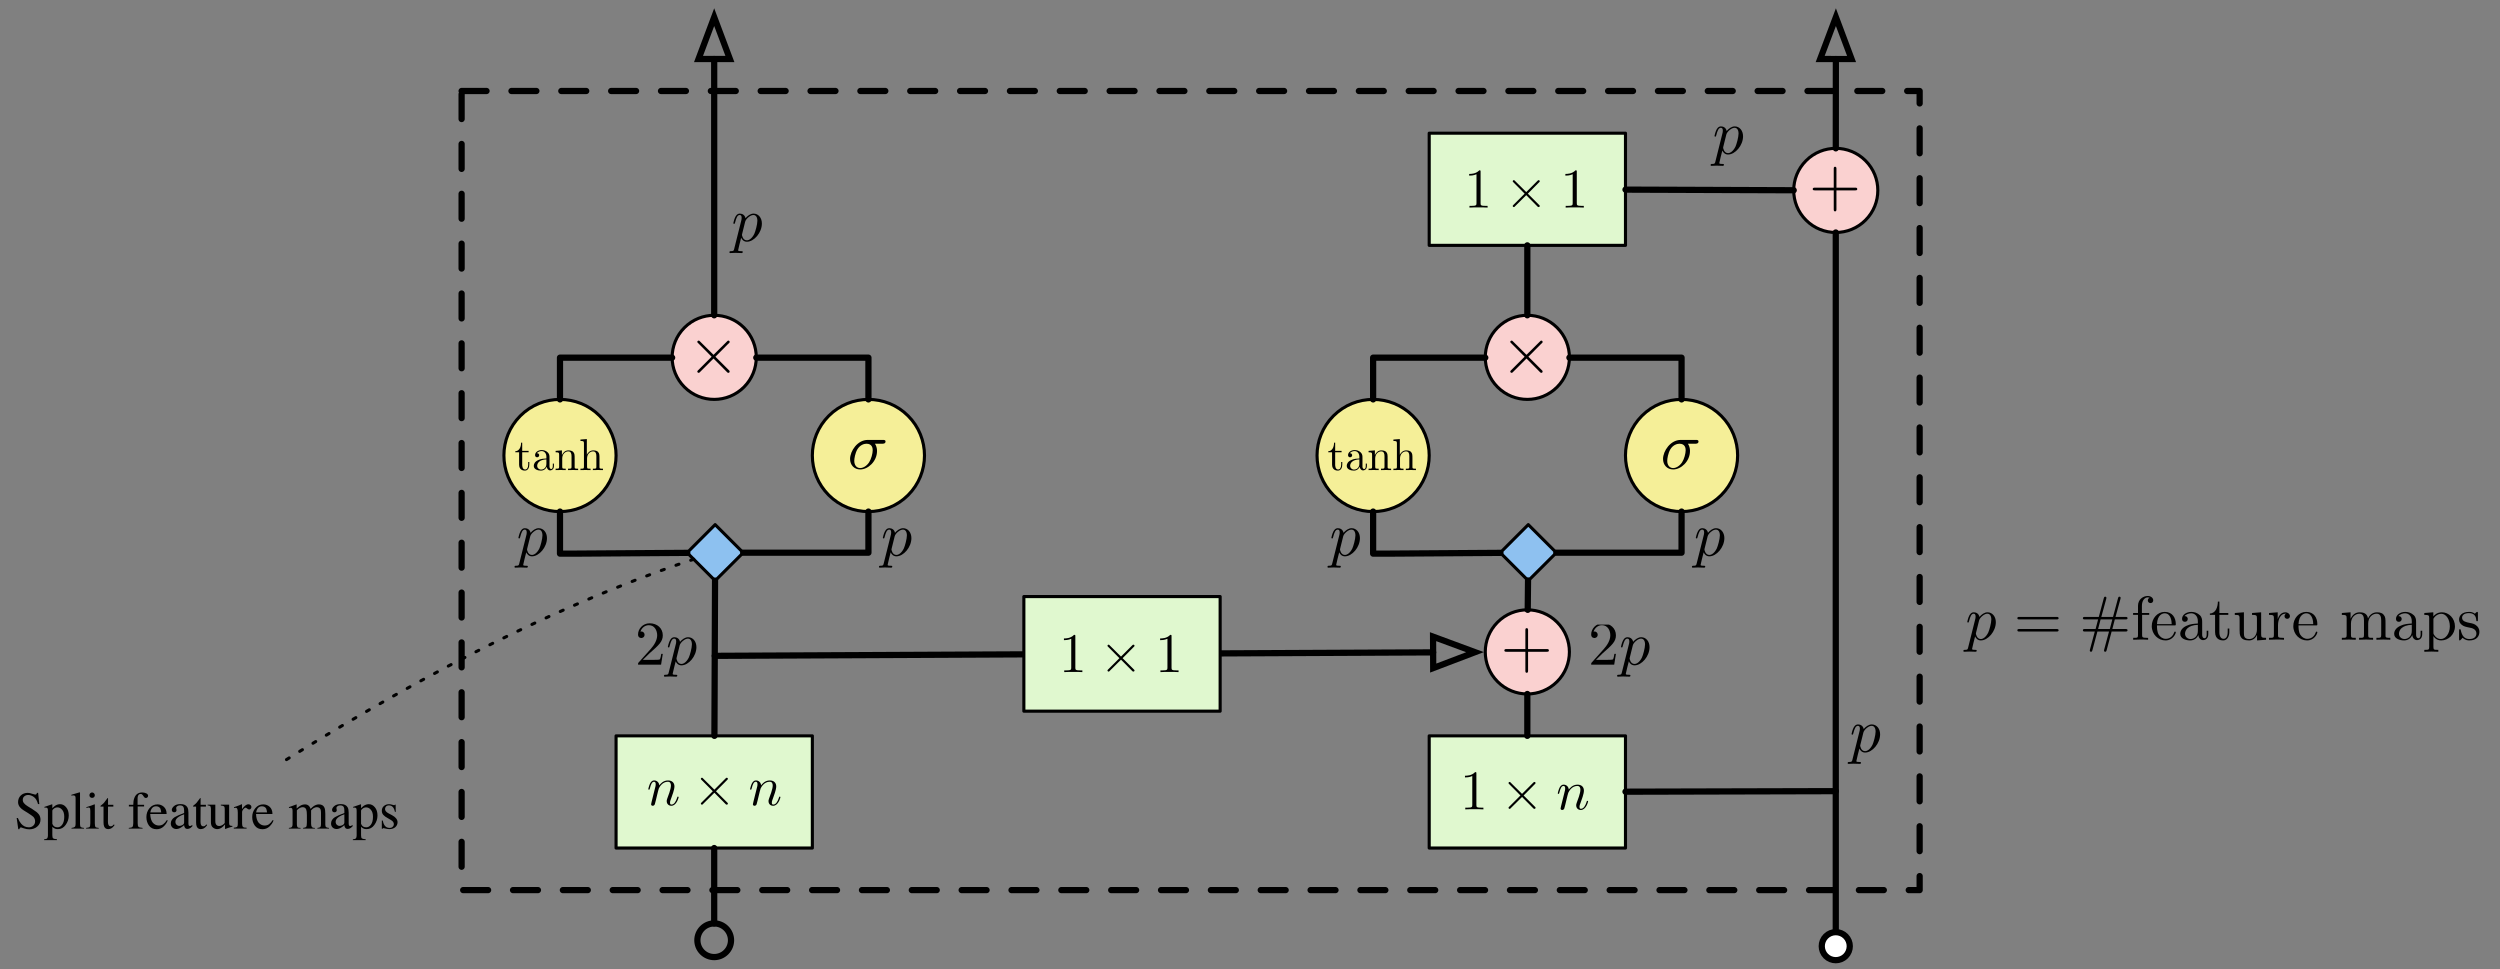 <?xml version="1.0" encoding="UTF-8" standalone="no"?>
<svg
   xmlns:dc="http://purl.org/dc/elements/1.1/"
   xmlns:cc="http://creativecommons.org/ns#"
   xmlns:rdf="http://www.w3.org/1999/02/22-rdf-syntax-ns#"
   xmlns:svg="http://www.w3.org/2000/svg"
   xmlns="http://www.w3.org/2000/svg"
   xmlns:xlink="http://www.w3.org/1999/xlink"
   id="svg932"
   version="1.2"
   viewBox="0 0 389.992 151.174"
   height="151.174pt"
   width="389.992pt">
  <rect x="0" y="0" width="389.992" height="151.174" fill="#808080" stroke="none"/>
  <defs
     id="defs577">
    <g
       id="g148">
      <symbol
         id="glyph0-0"
         overflow="visible">
        <path
           id="path10"
           d=""
           style="stroke:none;" />
      </symbol>
      <symbol
         id="glyph0-1"
         overflow="visible">
        <path
           id="path13"
           d="M 0.766 -0.516 C 0.734 -0.391 0.688 -0.188 0.688 -0.141 C 0.688 0.016 0.812 0.094 0.938 0.094 C 1.047 0.094 1.203 0.031 1.266 -0.141 C 1.266 -0.172 1.375 -0.578 1.438 -0.797 L 1.625 -1.578 C 1.672 -1.766 1.719 -1.969 1.766 -2.156 C 1.812 -2.312 1.875 -2.562 1.891 -2.594 C 2.016 -2.875 2.469 -3.656 3.297 -3.656 C 3.703 -3.656 3.781 -3.344 3.781 -3.047 C 3.781 -2.516 3.344 -1.391 3.203 -1.016 C 3.125 -0.812 3.125 -0.719 3.125 -0.625 C 3.125 -0.203 3.422 0.094 3.844 0.094 C 4.656 0.094 4.984 -1.172 4.984 -1.25 C 4.984 -1.328 4.906 -1.328 4.875 -1.328 C 4.781 -1.328 4.781 -1.312 4.75 -1.172 C 4.562 -0.578 4.281 -0.094 3.859 -0.094 C 3.703 -0.094 3.641 -0.188 3.641 -0.391 C 3.641 -0.609 3.719 -0.812 3.797 -1 C 3.969 -1.469 4.328 -2.422 4.328 -2.922 C 4.328 -3.5 3.953 -3.859 3.328 -3.859 C 2.547 -3.859 2.125 -3.297 1.969 -3.094 C 1.922 -3.578 1.562 -3.859 1.172 -3.859 C 0.766 -3.859 0.609 -3.516 0.516 -3.359 C 0.375 -3.062 0.25 -2.547 0.25 -2.516 C 0.25 -2.422 0.344 -2.422 0.359 -2.422 C 0.438 -2.422 0.453 -2.438 0.5 -2.625 C 0.656 -3.25 0.828 -3.656 1.141 -3.656 C 1.312 -3.656 1.406 -3.547 1.406 -3.266 C 1.406 -3.078 1.391 -2.984 1.266 -2.531 Z M 0.766 -0.516 "
           style="stroke:none;" />
      </symbol>
      <symbol
         id="glyph1-0"
         overflow="visible">
        <path
           id="path16"
           d=""
           style="stroke:none;" />
      </symbol>
      <symbol
         id="glyph1-1"
         overflow="visible">
        <path
           id="path19"
           d="M 3.391 -2.422 L 1.641 -4.156 C 1.547 -4.266 1.531 -4.281 1.453 -4.281 C 1.375 -4.281 1.281 -4.203 1.281 -4.109 C 1.281 -4.047 1.297 -4.031 1.391 -3.938 L 3.141 -2.172 L 1.391 -0.422 C 1.297 -0.328 1.281 -0.312 1.281 -0.25 C 1.281 -0.156 1.375 -0.078 1.453 -0.078 C 1.531 -0.078 1.547 -0.094 1.641 -0.203 L 3.391 -1.938 L 5.188 -0.125 C 5.203 -0.125 5.266 -0.078 5.312 -0.078 C 5.422 -0.078 5.5 -0.156 5.5 -0.25 C 5.5 -0.266 5.5 -0.312 5.469 -0.344 C 5.453 -0.359 4.078 -1.734 3.641 -2.172 L 5.234 -3.781 C 5.281 -3.828 5.406 -3.938 5.453 -4 C 5.453 -4.016 5.5 -4.047 5.5 -4.109 C 5.5 -4.203 5.422 -4.281 5.312 -4.281 C 5.25 -4.281 5.219 -4.25 5.125 -4.156 Z M 3.391 -2.422 "
           style="stroke:none;" />
      </symbol>
      <symbol
         id="glyph2-0"
         overflow="visible">
        <path
           id="path22"
           d=""
           style="stroke:none;" />
      </symbol>
      <symbol
         id="glyph2-1"
         overflow="visible">
        <path
           id="path25"
           d="M 2.562 -5.578 C 2.562 -5.797 2.562 -5.812 2.359 -5.812 C 1.828 -5.25 1.062 -5.25 0.781 -5.25 L 0.781 -4.984 C 0.953 -4.984 1.469 -4.984 1.922 -5.203 L 1.922 -0.688 C 1.922 -0.375 1.891 -0.266 1.109 -0.266 L 0.828 -0.266 L 0.828 0 C 1.141 -0.031 1.891 -0.031 2.234 -0.031 C 2.594 -0.031 3.344 -0.031 3.656 0 L 3.656 -0.266 L 3.375 -0.266 C 2.594 -0.266 2.562 -0.359 2.562 -0.688 Z M 2.562 -5.578 "
           style="stroke:none;" />
      </symbol>
      <symbol
         id="glyph3-0"
         overflow="visible">
        <path
           id="path28"
           d=""
           style="stroke:none;" />
      </symbol>
      <symbol
         id="glyph3-1"
         overflow="visible">
        <path
           id="path31"
           d="M 1.203 -2.781 L 2.203 -2.781 L 2.203 -3 L 1.203 -3 L 1.203 -4.281 L 1.031 -4.281 C 1.031 -3.719 0.812 -2.969 0.125 -2.938 L 0.125 -2.781 L 0.719 -2.781 L 0.719 -0.859 C 0.719 0 1.375 0.078 1.625 0.078 C 2.125 0.078 2.312 -0.422 2.312 -0.859 L 2.312 -1.266 L 2.141 -1.266 L 2.141 -0.875 C 2.141 -0.359 1.938 -0.094 1.672 -0.094 C 1.203 -0.094 1.203 -0.734 1.203 -0.844 Z M 1.203 -2.781 "
           style="stroke:none;" />
      </symbol>
      <symbol
         id="glyph3-2"
         overflow="visible">
        <path
           id="path34"
           d="M 2.328 -0.531 C 2.344 -0.25 2.531 0.047 2.859 0.047 C 3.016 0.047 3.438 -0.062 3.438 -0.625 L 3.438 -1.016 L 3.266 -1.016 L 3.266 -0.625 C 3.266 -0.219 3.094 -0.172 3.016 -0.172 C 2.781 -0.172 2.75 -0.484 2.75 -0.516 L 2.75 -1.922 C 2.75 -2.203 2.75 -2.484 2.5 -2.734 C 2.234 -3.016 1.875 -3.125 1.547 -3.125 C 0.969 -3.125 0.5 -2.797 0.5 -2.328 C 0.5 -2.125 0.641 -2 0.812 -2 C 1.016 -2 1.141 -2.141 1.141 -2.328 C 1.141 -2.406 1.094 -2.641 0.781 -2.641 C 0.969 -2.891 1.312 -2.969 1.531 -2.969 C 1.875 -2.969 2.266 -2.703 2.266 -2.078 L 2.266 -1.812 C 1.922 -1.797 1.422 -1.781 0.984 -1.562 C 0.469 -1.328 0.297 -0.969 0.297 -0.656 C 0.297 -0.094 0.969 0.078 1.406 0.078 C 1.875 0.078 2.188 -0.203 2.328 -0.531 Z M 2.266 -1.672 L 2.266 -0.969 C 2.266 -0.312 1.766 -0.078 1.453 -0.078 C 1.109 -0.078 0.828 -0.328 0.828 -0.672 C 0.828 -1.047 1.125 -1.625 2.266 -1.672 Z M 2.266 -1.672 "
           style="stroke:none;" />
      </symbol>
      <symbol
         id="glyph3-3"
         overflow="visible">
        <path
           id="path37"
           d="M 0.766 -2.391 L 0.766 -0.531 C 0.766 -0.219 0.688 -0.219 0.219 -0.219 L 0.219 0 C 0.469 0 0.828 -0.016 1.016 -0.016 C 1.188 -0.016 1.547 0 1.797 0 L 1.797 -0.219 C 1.328 -0.219 1.25 -0.219 1.25 -0.531 L 1.25 -1.812 C 1.25 -2.531 1.734 -2.922 2.188 -2.922 C 2.625 -2.922 2.703 -2.547 2.703 -2.156 L 2.703 -0.531 C 2.703 -0.219 2.625 -0.219 2.156 -0.219 L 2.156 0 C 2.406 0 2.766 -0.016 2.953 -0.016 C 3.125 -0.016 3.484 0 3.734 0 L 3.734 -0.219 C 3.359 -0.219 3.188 -0.219 3.188 -0.422 L 3.188 -1.75 C 3.188 -2.359 3.188 -2.578 2.969 -2.828 C 2.875 -2.938 2.641 -3.078 2.234 -3.078 C 1.734 -3.078 1.406 -2.781 1.203 -2.344 L 1.203 -3.078 L 0.219 -3 L 0.219 -2.781 C 0.703 -2.781 0.766 -2.734 0.766 -2.391 Z M 0.766 -2.391 "
           style="stroke:none;" />
      </symbol>
      <symbol
         id="glyph3-4"
         overflow="visible">
        <path
           id="path40"
           d="M 0.766 -0.531 C 0.766 -0.219 0.688 -0.219 0.219 -0.219 L 0.219 0 C 0.469 0 0.828 -0.016 1.016 -0.016 C 1.188 -0.016 1.547 0 1.797 0 L 1.797 -0.219 C 1.328 -0.219 1.25 -0.219 1.25 -0.531 L 1.25 -1.812 C 1.25 -2.531 1.734 -2.922 2.188 -2.922 C 2.625 -2.922 2.703 -2.547 2.703 -2.156 L 2.703 -0.531 C 2.703 -0.219 2.625 -0.219 2.156 -0.219 L 2.156 0 C 2.406 0 2.766 -0.016 2.953 -0.016 C 3.125 -0.016 3.484 0 3.734 0 L 3.734 -0.219 C 3.359 -0.219 3.188 -0.219 3.188 -0.422 L 3.188 -1.75 C 3.188 -2.359 3.188 -2.578 2.969 -2.828 C 2.875 -2.938 2.641 -3.078 2.234 -3.078 C 1.656 -3.078 1.344 -2.656 1.219 -2.391 L 1.219 -4.844 L 0.219 -4.766 L 0.219 -4.547 C 0.703 -4.547 0.766 -4.5 0.766 -4.156 Z M 0.766 -0.531 "
           style="stroke:none;" />
      </symbol>
      <symbol
         id="glyph4-0"
         overflow="visible">
        <path
           id="path43"
           d=""
           style="stroke:none;" />
      </symbol>
      <symbol
         id="glyph4-1"
         overflow="visible">
        <path
           id="path46"
           d="M 5.422 -3.906 C 5.547 -3.906 5.922 -3.906 5.922 -4.25 C 5.922 -4.5 5.703 -4.5 5.516 -4.5 L 3.141 -4.5 C 1.562 -4.5 0.391 -2.781 0.391 -1.531 C 0.391 -0.609 1.016 0.109 1.969 0.109 C 3.203 0.109 4.594 -1.156 4.594 -2.766 C 4.594 -2.938 4.594 -3.438 4.266 -3.906 Z M 1.969 -0.109 C 1.469 -0.109 1.047 -0.484 1.047 -1.25 C 1.047 -1.562 1.172 -2.422 1.531 -3.031 C 1.969 -3.75 2.609 -3.906 2.953 -3.906 C 3.844 -3.906 3.922 -3.203 3.922 -2.891 C 3.922 -2.391 3.703 -1.531 3.359 -1 C 2.953 -0.391 2.391 -0.109 1.969 -0.109 Z M 1.969 -0.109 "
           style="stroke:none;" />
      </symbol>
      <symbol
         id="glyph5-0"
         overflow="visible">
        <path
           id="path49"
           d=""
           style="stroke:none;" />
      </symbol>
      <symbol
         id="glyph5-1"
         overflow="visible">
        <path
           id="path52"
           d="M 4.062 -2.906 L 1.969 -4.984 C 1.844 -5.109 1.828 -5.125 1.75 -5.125 C 1.641 -5.125 1.531 -5.031 1.531 -4.922 C 1.531 -4.844 1.562 -4.828 1.672 -4.719 L 3.766 -2.609 L 1.672 -0.516 C 1.562 -0.391 1.531 -0.375 1.531 -0.297 C 1.531 -0.188 1.641 -0.094 1.75 -0.094 C 1.828 -0.094 1.844 -0.109 1.969 -0.234 L 4.062 -2.328 L 6.219 -0.156 C 6.234 -0.141 6.312 -0.094 6.375 -0.094 C 6.5 -0.094 6.578 -0.188 6.578 -0.297 C 6.578 -0.328 6.578 -0.359 6.547 -0.422 C 6.547 -0.438 4.875 -2.078 4.359 -2.609 L 6.266 -4.531 C 6.328 -4.594 6.484 -4.719 6.531 -4.781 C 6.547 -4.812 6.578 -4.844 6.578 -4.922 C 6.578 -5.031 6.5 -5.125 6.375 -5.125 C 6.297 -5.125 6.25 -5.094 6.141 -4.969 Z M 4.062 -2.906 "
           style="stroke:none;" />
      </symbol>
      <symbol
         id="glyph6-0"
         overflow="visible">
        <path
           id="path55"
           d=""
           style="stroke:none;" />
      </symbol>
      <symbol
         id="glyph6-1"
         overflow="visible">
        <path
           id="path58"
           d="M 4.281 -2.406 L 7.188 -2.406 C 7.344 -2.406 7.531 -2.406 7.531 -2.609 C 7.531 -2.828 7.344 -2.828 7.188 -2.828 L 4.281 -2.828 L 4.281 -5.75 C 4.281 -5.891 4.281 -6.094 4.062 -6.094 C 3.859 -6.094 3.859 -5.891 3.859 -5.75 L 3.859 -2.828 L 0.938 -2.828 C 0.781 -2.828 0.578 -2.828 0.578 -2.609 C 0.578 -2.406 0.781 -2.406 0.938 -2.406 L 3.859 -2.406 L 3.859 0.516 C 3.859 0.672 3.859 0.875 4.062 0.875 C 4.281 0.875 4.281 0.672 4.281 0.516 Z M 4.281 -2.406 "
           style="stroke:none;" />
      </symbol>
      <symbol
         id="glyph7-0"
         overflow="visible">
        <path
           id="path61"
           d=""
           style="stroke:none;" />
      </symbol>
      <symbol
         id="glyph7-1"
         overflow="visible">
        <path
           id="path64"
           d="M 1.234 -0.75 L 2.25 -1.75 C 3.766 -3.078 4.344 -3.609 4.344 -4.578 C 4.344 -5.672 3.484 -6.453 2.297 -6.453 C 1.203 -6.453 0.484 -5.562 0.484 -4.703 C 0.484 -4.156 0.969 -4.156 1 -4.156 C 1.156 -4.156 1.5 -4.266 1.5 -4.672 C 1.5 -4.922 1.328 -5.172 0.984 -5.172 C 0.906 -5.172 0.891 -5.172 0.859 -5.156 C 1.078 -5.797 1.609 -6.156 2.172 -6.156 C 3.047 -6.156 3.469 -5.359 3.469 -4.578 C 3.469 -3.797 2.984 -3.031 2.453 -2.438 L 0.594 -0.359 C 0.484 -0.25 0.484 -0.234 0.484 0 L 4.078 0 L 4.344 -1.688 L 4.109 -1.688 C 4.062 -1.391 3.984 -0.969 3.891 -0.828 C 3.828 -0.75 3.188 -0.75 2.969 -0.75 Z M 1.234 -0.75 "
           style="stroke:none;" />
      </symbol>
      <symbol
         id="glyph7-2"
         overflow="visible">
        <path
           id="path67"
           d="M 6.656 -3.172 C 6.797 -3.172 6.984 -3.172 6.984 -3.359 C 6.984 -3.562 6.797 -3.562 6.672 -3.562 L 0.859 -3.562 C 0.719 -3.562 0.547 -3.562 0.547 -3.359 C 0.547 -3.172 0.719 -3.172 0.875 -3.172 Z M 6.672 -1.281 C 6.797 -1.281 6.984 -1.281 6.984 -1.484 C 6.984 -1.672 6.797 -1.672 6.656 -1.672 L 0.875 -1.672 C 0.719 -1.672 0.547 -1.672 0.547 -1.484 C 0.547 -1.281 0.719 -1.281 0.859 -1.281 Z M 6.672 -1.281 "
           style="stroke:none;" />
      </symbol>
      <symbol
         id="glyph7-3"
         overflow="visible">
        <path
           id="path70"
           d="M 5.031 -1.281 L 7.203 -1.281 C 7.328 -1.281 7.516 -1.281 7.516 -1.484 C 7.516 -1.672 7.328 -1.672 7.188 -1.672 L 5.141 -1.672 L 5.531 -3.172 L 7.188 -3.172 C 7.328 -3.172 7.516 -3.172 7.516 -3.359 C 7.516 -3.562 7.328 -3.562 7.203 -3.562 L 5.641 -3.562 L 6.406 -6.359 C 6.406 -6.375 6.438 -6.484 6.438 -6.531 C 6.438 -6.641 6.359 -6.719 6.25 -6.719 C 6.094 -6.719 6.062 -6.594 6.031 -6.484 L 5.25 -3.562 L 3.422 -3.562 L 4.188 -6.359 C 4.188 -6.375 4.219 -6.484 4.219 -6.531 C 4.219 -6.641 4.141 -6.719 4.031 -6.719 C 3.875 -6.719 3.844 -6.594 3.812 -6.484 L 3.031 -3.562 L 0.859 -3.562 C 0.719 -3.562 0.547 -3.562 0.547 -3.359 C 0.547 -3.172 0.719 -3.172 0.875 -3.172 L 2.922 -3.172 L 2.531 -1.672 L 0.875 -1.672 C 0.719 -1.672 0.547 -1.672 0.547 -1.484 C 0.547 -1.281 0.719 -1.281 0.859 -1.281 L 2.406 -1.281 L 1.656 1.516 C 1.641 1.531 1.625 1.641 1.625 1.688 C 1.625 1.797 1.703 1.875 1.812 1.875 C 1.969 1.875 2 1.75 2.031 1.641 L 2.812 -1.281 L 4.625 -1.281 L 3.875 1.516 C 3.859 1.531 3.844 1.641 3.844 1.688 C 3.844 1.797 3.922 1.875 4.031 1.875 C 4.188 1.875 4.219 1.75 4.25 1.641 Z M 2.922 -1.672 L 3.312 -3.172 L 5.141 -3.172 L 4.75 -1.672 Z M 2.922 -1.672 "
           style="stroke:none;" />
      </symbol>
      <symbol
         id="glyph7-4"
         overflow="visible">
        <path
           id="path73"
           d="M 1.688 -4.172 L 1.688 -5.297 C 1.688 -6.156 2.156 -6.609 2.594 -6.609 C 2.609 -6.609 2.766 -6.609 2.906 -6.547 C 2.797 -6.516 2.609 -6.391 2.609 -6.141 C 2.609 -5.922 2.766 -5.719 3.031 -5.719 C 3.312 -5.719 3.453 -5.922 3.453 -6.156 C 3.453 -6.516 3.094 -6.828 2.594 -6.828 C 1.906 -6.828 1.078 -6.312 1.078 -5.297 L 1.078 -4.172 L 0.312 -4.172 L 0.312 -3.875 L 1.078 -3.875 L 1.078 -0.734 C 1.078 -0.297 0.984 -0.297 0.328 -0.297 L 0.328 0 C 0.703 -0.016 1.156 -0.031 1.438 -0.031 C 1.828 -0.031 2.281 -0.031 2.656 0 L 2.656 -0.297 L 2.453 -0.297 C 1.75 -0.297 1.719 -0.406 1.719 -0.75 L 1.719 -3.875 L 2.828 -3.875 L 2.828 -4.172 Z M 1.688 -4.172 "
           style="stroke:none;" />
      </symbol>
      <symbol
         id="glyph7-5"
         overflow="visible">
        <path
           id="path76"
           d="M 1.078 -2.438 C 1.141 -3.891 1.953 -4.125 2.281 -4.125 C 3.281 -4.125 3.375 -2.812 3.375 -2.438 Z M 1.078 -2.234 L 3.781 -2.234 C 3.984 -2.234 4.016 -2.234 4.016 -2.438 C 4.016 -3.406 3.5 -4.344 2.281 -4.344 C 1.156 -4.344 0.266 -3.344 0.266 -2.125 C 0.266 -0.828 1.281 0.109 2.406 0.109 C 3.578 0.109 4.016 -0.969 4.016 -1.156 C 4.016 -1.25 3.938 -1.266 3.891 -1.266 C 3.812 -1.266 3.781 -1.203 3.766 -1.141 C 3.422 -0.141 2.562 -0.141 2.453 -0.141 C 1.969 -0.141 1.594 -0.422 1.359 -0.781 C 1.078 -1.25 1.078 -1.891 1.078 -2.234 Z M 1.078 -2.234 "
           style="stroke:none;" />
      </symbol>
      <symbol
         id="glyph7-6"
         overflow="visible">
        <path
           id="path79"
           d="M 3.219 -0.734 C 3.266 -0.344 3.531 0.062 3.984 0.062 C 4.188 0.062 4.781 -0.078 4.781 -0.859 L 4.781 -1.406 L 4.531 -1.406 L 4.531 -0.859 C 4.531 -0.297 4.297 -0.234 4.188 -0.234 C 3.859 -0.234 3.828 -0.672 3.828 -0.719 L 3.828 -2.656 C 3.828 -3.078 3.828 -3.453 3.484 -3.812 C 3.094 -4.188 2.609 -4.344 2.156 -4.344 C 1.359 -4.344 0.688 -3.891 0.688 -3.25 C 0.688 -2.953 0.875 -2.797 1.141 -2.797 C 1.406 -2.797 1.578 -2.984 1.578 -3.234 C 1.578 -3.359 1.531 -3.672 1.078 -3.688 C 1.344 -4.016 1.828 -4.125 2.125 -4.125 C 2.609 -4.125 3.156 -3.75 3.156 -2.891 L 3.156 -2.531 C 2.656 -2.5 1.984 -2.469 1.375 -2.172 C 0.656 -1.844 0.406 -1.344 0.406 -0.922 C 0.406 -0.141 1.344 0.109 1.953 0.109 C 2.594 0.109 3.047 -0.281 3.219 -0.734 Z M 3.156 -2.328 L 3.156 -1.359 C 3.156 -0.438 2.453 -0.109 2.031 -0.109 C 1.547 -0.109 1.156 -0.453 1.156 -0.938 C 1.156 -1.469 1.562 -2.266 3.156 -2.328 Z M 3.156 -2.328 "
           style="stroke:none;" />
      </symbol>
      <symbol
         id="glyph7-7"
         overflow="visible">
        <path
           id="path82"
           d="M 1.672 -3.875 L 3.062 -3.875 L 3.062 -4.172 L 1.672 -4.172 L 1.672 -5.953 L 1.438 -5.953 C 1.422 -5.156 1.141 -4.125 0.188 -4.094 L 0.188 -3.875 L 1 -3.875 L 1 -1.203 C 1 -0.016 1.906 0.109 2.25 0.109 C 2.938 0.109 3.219 -0.578 3.219 -1.203 L 3.219 -1.75 L 2.969 -1.75 L 2.969 -1.219 C 2.969 -0.5 2.688 -0.141 2.328 -0.141 C 1.672 -0.141 1.672 -1.016 1.672 -1.188 Z M 1.672 -3.875 "
           style="stroke:none;" />
      </symbol>
      <symbol
         id="glyph7-8"
         overflow="visible">
        <path
           id="path85"
           d="M 3.781 -0.766 L 3.781 0.109 L 5.188 0 L 5.188 -0.297 C 4.5 -0.297 4.422 -0.375 4.422 -0.844 L 4.422 -4.281 L 3 -4.172 L 3 -3.875 C 3.688 -3.875 3.766 -3.812 3.766 -3.328 L 3.766 -1.609 C 3.766 -0.766 3.297 -0.109 2.594 -0.109 C 1.766 -0.109 1.734 -0.562 1.734 -1.062 L 1.734 -4.281 L 0.312 -4.172 L 0.312 -3.875 C 1.062 -3.875 1.062 -3.844 1.062 -2.984 L 1.062 -1.531 C 1.062 -0.781 1.062 0.109 2.531 0.109 C 3.078 0.109 3.5 -0.172 3.781 -0.766 Z M 3.781 -0.766 "
           style="stroke:none;" />
      </symbol>
      <symbol
         id="glyph7-9"
         overflow="visible">
        <path
           id="path88"
           d="M 1.625 -3.219 L 1.625 -4.281 L 0.266 -4.172 L 0.266 -3.875 C 0.953 -3.875 1.031 -3.812 1.031 -3.328 L 1.031 -0.734 C 1.031 -0.297 0.922 -0.297 0.266 -0.297 L 0.266 0 C 0.656 -0.016 1.109 -0.031 1.375 -0.031 C 1.766 -0.031 2.219 -0.031 2.609 0 L 2.609 -0.297 L 2.406 -0.297 C 1.688 -0.297 1.672 -0.406 1.672 -0.75 L 1.672 -2.25 C 1.672 -3.203 2.078 -4.062 2.812 -4.062 C 2.875 -4.062 2.891 -4.062 2.922 -4.062 C 2.891 -4.047 2.688 -3.938 2.688 -3.688 C 2.688 -3.406 2.891 -3.266 3.109 -3.266 C 3.281 -3.266 3.531 -3.375 3.531 -3.688 C 3.531 -4 3.219 -4.281 2.812 -4.281 C 2.109 -4.281 1.75 -3.625 1.625 -3.219 Z M 1.625 -3.219 "
           style="stroke:none;" />
      </symbol>
      <symbol
         id="glyph7-10"
         overflow="visible">
        <path
           id="path91"
           d="M 1.062 -3.328 L 1.062 -0.734 C 1.062 -0.297 0.953 -0.297 0.312 -0.297 L 0.312 0 C 0.656 -0.016 1.141 -0.031 1.406 -0.031 C 1.656 -0.031 2.156 -0.016 2.484 0 L 2.484 -0.297 C 1.844 -0.297 1.734 -0.297 1.734 -0.734 L 1.734 -2.516 C 1.734 -3.531 2.422 -4.062 3.047 -4.062 C 3.656 -4.062 3.766 -3.547 3.766 -3 L 3.766 -0.734 C 3.766 -0.297 3.656 -0.297 3 -0.297 L 3 0 C 3.344 -0.016 3.844 -0.031 4.094 -0.031 C 4.344 -0.031 4.859 -0.016 5.188 0 L 5.188 -0.297 C 4.531 -0.297 4.422 -0.297 4.422 -0.734 L 4.422 -2.516 C 4.422 -3.531 5.109 -4.062 5.734 -4.062 C 6.344 -4.062 6.453 -3.547 6.453 -3 L 6.453 -0.734 C 6.453 -0.297 6.344 -0.297 5.703 -0.297 L 5.703 0 C 6.031 -0.016 6.531 -0.031 6.797 -0.031 C 7.047 -0.031 7.547 -0.016 7.875 0 L 7.875 -0.297 C 7.375 -0.297 7.125 -0.297 7.125 -0.594 L 7.125 -2.438 C 7.125 -3.281 7.125 -3.578 6.812 -3.922 C 6.688 -4.094 6.359 -4.281 5.797 -4.281 C 4.984 -4.281 4.562 -3.703 4.391 -3.328 C 4.266 -4.172 3.547 -4.281 3.109 -4.281 C 2.406 -4.281 1.953 -3.859 1.672 -3.266 L 1.672 -4.281 L 0.312 -4.172 L 0.312 -3.875 C 0.984 -3.875 1.062 -3.812 1.062 -3.328 Z M 1.062 -3.328 "
           style="stroke:none;" />
      </symbol>
      <symbol
         id="glyph7-11"
         overflow="visible">
        <path
           id="path94"
           d="M 1.672 -3.641 L 1.672 -4.281 L 0.266 -4.172 L 0.266 -3.875 C 0.953 -3.875 1.031 -3.812 1.031 -3.391 L 1.031 1.141 C 1.031 1.578 0.922 1.578 0.266 1.578 L 0.266 1.875 C 0.594 1.875 1.109 1.844 1.359 1.844 C 1.625 1.844 2.109 1.875 2.453 1.875 L 2.453 1.578 C 1.797 1.578 1.688 1.578 1.688 1.141 L 1.688 -0.578 C 1.75 -0.422 2.156 0.109 2.891 0.109 C 4.047 0.109 5.047 -0.844 5.047 -2.094 C 5.047 -3.328 4.109 -4.281 3.016 -4.281 C 2.266 -4.281 1.859 -3.859 1.672 -3.641 Z M 1.688 -1.109 L 1.688 -3.266 C 1.969 -3.766 2.453 -4.047 2.938 -4.047 C 3.656 -4.047 4.25 -3.188 4.25 -2.094 C 4.25 -0.922 3.562 -0.109 2.844 -0.109 C 2.453 -0.109 2.094 -0.297 1.828 -0.703 C 1.688 -0.906 1.688 -0.906 1.688 -1.109 Z M 1.688 -1.109 "
           style="stroke:none;" />
      </symbol>
      <symbol
         id="glyph7-12"
         overflow="visible">
        <path
           id="path97"
           d="M 2.016 -1.875 C 2.234 -1.844 3.016 -1.688 3.016 -0.984 C 3.016 -0.5 2.688 -0.109 1.922 -0.109 C 1.109 -0.109 0.766 -0.656 0.578 -1.484 C 0.547 -1.609 0.547 -1.641 0.453 -1.641 C 0.312 -1.641 0.312 -1.578 0.312 -1.406 L 0.312 -0.125 C 0.312 0.031 0.312 0.109 0.422 0.109 C 0.469 0.109 0.484 0.094 0.672 -0.094 C 0.688 -0.109 0.688 -0.125 0.859 -0.312 C 1.281 0.094 1.719 0.109 1.922 0.109 C 3.047 0.109 3.484 -0.547 3.484 -1.234 C 3.484 -1.75 3.203 -2.047 3.078 -2.156 C 2.766 -2.469 2.391 -2.547 1.969 -2.625 C 1.438 -2.734 0.781 -2.859 0.781 -3.422 C 0.781 -3.766 1.031 -4.156 1.875 -4.156 C 2.938 -4.156 2.984 -3.281 3 -2.984 C 3.016 -2.891 3.094 -2.891 3.125 -2.891 C 3.25 -2.891 3.25 -2.938 3.25 -3.125 L 3.25 -4.109 C 3.25 -4.266 3.25 -4.344 3.141 -4.344 C 3.094 -4.344 3.078 -4.344 2.938 -4.219 C 2.922 -4.188 2.812 -4.094 2.781 -4.062 C 2.406 -4.344 2.016 -4.344 1.875 -4.344 C 0.688 -4.344 0.312 -3.688 0.312 -3.141 C 0.312 -2.812 0.469 -2.531 0.734 -2.328 C 1.047 -2.078 1.312 -2.016 2.016 -1.875 Z M 2.016 -1.875 "
           style="stroke:none;" />
      </symbol>
      <symbol
         id="glyph8-0"
         overflow="visible">
        <path
           id="path100"
           d=""
           style="stroke:none;" />
      </symbol>
      <symbol
         id="glyph8-1"
         overflow="visible">
        <path
           id="path103"
           d="M 0.438 1.188 C 0.359 1.516 0.344 1.578 -0.094 1.578 C -0.203 1.578 -0.312 1.578 -0.312 1.766 C -0.312 1.844 -0.266 1.875 -0.188 1.875 C 0.078 1.875 0.359 1.844 0.625 1.844 C 0.953 1.844 1.281 1.875 1.594 1.875 C 1.641 1.875 1.766 1.875 1.766 1.688 C 1.766 1.578 1.672 1.578 1.531 1.578 C 1.047 1.578 1.047 1.516 1.047 1.422 C 1.047 1.312 1.453 -0.266 1.516 -0.516 C 1.641 -0.234 1.922 0.109 2.406 0.109 C 3.531 0.109 4.75 -1.312 4.75 -2.734 C 4.75 -3.641 4.188 -4.281 3.453 -4.281 C 2.969 -4.281 2.516 -3.938 2.188 -3.562 C 2.094 -4.078 1.672 -4.281 1.312 -4.281 C 0.875 -4.281 0.688 -3.906 0.594 -3.734 C 0.422 -3.406 0.297 -2.812 0.297 -2.797 C 0.297 -2.688 0.391 -2.688 0.422 -2.688 C 0.516 -2.688 0.516 -2.703 0.578 -2.922 C 0.75 -3.609 0.938 -4.062 1.281 -4.062 C 1.453 -4.062 1.594 -3.984 1.594 -3.625 C 1.594 -3.406 1.562 -3.297 1.516 -3.125 Z M 2.141 -3.016 C 2.203 -3.281 2.469 -3.562 2.641 -3.703 C 2.984 -4 3.266 -4.062 3.422 -4.062 C 3.812 -4.062 4.047 -3.734 4.047 -3.156 C 4.047 -2.594 3.734 -1.469 3.562 -1.109 C 3.219 -0.422 2.766 -0.109 2.406 -0.109 C 1.766 -0.109 1.641 -0.906 1.641 -0.969 C 1.641 -0.984 1.641 -1 1.672 -1.125 Z M 2.141 -3.016 "
           style="stroke:none;" />
      </symbol>
      <symbol
         id="glyph9-0"
         overflow="visible">
        <path
           id="path106"
           d="M 0.141 0 L 0.141 -5.469 L 5.781 -5.469 L 5.781 0 Z M 5.031 -0.75 L 5.031 -4.719 L 0.875 -4.719 L 0.875 -0.75 Z M 5.031 -0.75 "
           style="stroke:none;" />
      </symbol>
      <symbol
         id="glyph9-1"
         overflow="visible">
        <path
           id="path109"
           d="M 0.531 -1.656 C 0.676 -1.289 0.844 -1 1.031 -0.781 C 1.352 -0.395 1.758 -0.203 2.25 -0.203 C 2.508 -0.203 2.734 -0.285 2.922 -0.453 C 3.117 -0.617 3.219 -0.848 3.219 -1.141 C 3.219 -1.41 3.125 -1.645 2.938 -1.844 C 2.801 -1.969 2.531 -2.16 2.125 -2.422 L 1.422 -2.859 C 1.211 -2.992 1.047 -3.129 0.922 -3.266 C 0.68 -3.523 0.562 -3.812 0.562 -4.125 C 0.562 -4.539 0.695 -4.883 0.969 -5.156 C 1.25 -5.438 1.617 -5.578 2.078 -5.578 C 2.266 -5.578 2.488 -5.531 2.75 -5.438 C 3.02 -5.352 3.176 -5.312 3.219 -5.312 C 3.32 -5.312 3.391 -5.332 3.422 -5.375 C 3.461 -5.426 3.492 -5.492 3.516 -5.578 L 3.688 -5.578 L 3.875 -3.828 L 3.672 -3.828 C 3.535 -4.359 3.316 -4.727 3.016 -4.938 C 2.723 -5.145 2.43 -5.25 2.141 -5.25 C 1.91 -5.25 1.711 -5.18 1.547 -5.047 C 1.379 -4.91 1.297 -4.727 1.297 -4.5 C 1.297 -4.281 1.363 -4.098 1.5 -3.953 C 1.625 -3.797 1.82 -3.633 2.094 -3.469 L 2.828 -3.016 C 3.273 -2.742 3.594 -2.488 3.781 -2.25 C 3.969 -2.008 4.062 -1.727 4.062 -1.406 C 4.062 -0.977 3.895 -0.617 3.562 -0.328 C 3.238 -0.035 2.82 0.109 2.312 0.109 C 2.051 0.109 1.781 0.062 1.5 -0.031 C 1.227 -0.133 1.07 -0.188 1.031 -0.188 C 0.938 -0.188 0.867 -0.156 0.828 -0.094 C 0.797 -0.031 0.773 0.031 0.766 0.094 L 0.594 0.094 L 0.344 -1.656 Z M 2.297 -5.578 Z M 2.297 -5.578 "
           style="stroke:none;" />
      </symbol>
      <symbol
         id="glyph9-2"
         overflow="visible">
        <path
           id="path112"
           d="M 1.312 -0.75 C 1.383 -0.562 1.488 -0.422 1.625 -0.328 C 1.77 -0.242 1.938 -0.203 2.125 -0.203 C 2.414 -0.203 2.66 -0.344 2.859 -0.625 C 3.066 -0.914 3.172 -1.32 3.172 -1.844 C 3.172 -2.332 3.062 -2.695 2.844 -2.938 C 2.633 -3.188 2.391 -3.312 2.109 -3.312 C 1.91 -3.312 1.727 -3.25 1.562 -3.125 C 1.395 -3.008 1.312 -2.891 1.312 -2.766 Z M 0.031 1.672 C 0.289 1.648 0.453 1.594 0.516 1.5 C 0.586 1.414 0.625 1.273 0.625 1.078 L 0.625 -2.797 C 0.625 -3.004 0.598 -3.133 0.547 -3.188 C 0.492 -3.25 0.398 -3.281 0.266 -3.281 C 0.234 -3.281 0.203 -3.273 0.172 -3.266 C 0.148 -3.266 0.117 -3.266 0.078 -3.266 L 0.078 -3.391 L 0.453 -3.516 C 0.461 -3.516 0.734 -3.609 1.266 -3.797 C 1.273 -3.797 1.285 -3.789 1.297 -3.781 C 1.305 -3.77 1.312 -3.754 1.312 -3.734 L 1.312 -3.188 C 1.488 -3.363 1.645 -3.5 1.781 -3.594 C 2.02 -3.738 2.266 -3.812 2.516 -3.812 C 2.891 -3.812 3.207 -3.648 3.469 -3.328 C 3.738 -3.016 3.875 -2.586 3.875 -2.047 C 3.875 -1.504 3.711 -1.016 3.391 -0.578 C 3.078 -0.141 2.676 0.078 2.188 0.078 C 2.039 0.078 1.91 0.062 1.797 0.031 C 1.617 -0.031 1.457 -0.133 1.312 -0.281 L 1.312 1.031 C 1.312 1.301 1.359 1.469 1.453 1.531 C 1.547 1.594 1.738 1.633 2.031 1.656 L 2.031 1.797 L 0.031 1.797 Z M 0.031 1.672 "
           style="stroke:none;" />
      </symbol>
      <symbol
         id="glyph9-3"
         overflow="visible">
        <path
           id="path115"
           d="M 0.172 -0.109 C 0.422 -0.141 0.586 -0.191 0.672 -0.266 C 0.766 -0.336 0.812 -0.488 0.812 -0.719 L 0.812 -4.656 C 0.812 -4.832 0.797 -4.957 0.766 -5.031 C 0.711 -5.133 0.602 -5.188 0.438 -5.188 C 0.406 -5.188 0.363 -5.18 0.312 -5.172 C 0.27 -5.172 0.219 -5.16 0.156 -5.141 L 0.156 -5.281 C 0.508 -5.375 0.945 -5.504 1.469 -5.672 C 1.477 -5.672 1.484 -5.66 1.484 -5.641 C 1.492 -5.629 1.5 -5.594 1.5 -5.531 L 1.5 -0.703 C 1.5 -0.461 1.539 -0.305 1.625 -0.234 C 1.707 -0.172 1.875 -0.129 2.125 -0.109 L 2.125 0 L 0.172 0 Z M 0.172 -0.109 "
           style="stroke:none;" />
      </symbol>
      <symbol
         id="glyph9-4"
         overflow="visible">
        <path
           id="path118"
           d="M 0.672 -5.203 C 0.672 -5.328 0.711 -5.43 0.797 -5.516 C 0.879 -5.598 0.977 -5.641 1.094 -5.641 C 1.207 -5.641 1.305 -5.598 1.391 -5.516 C 1.473 -5.43 1.516 -5.328 1.516 -5.203 C 1.516 -5.086 1.473 -4.988 1.391 -4.906 C 1.305 -4.832 1.207 -4.797 1.094 -4.797 C 0.977 -4.797 0.879 -4.832 0.797 -4.906 C 0.711 -4.988 0.672 -5.086 0.672 -5.203 Z M 0.156 -0.109 C 0.445 -0.141 0.629 -0.191 0.703 -0.266 C 0.773 -0.336 0.812 -0.531 0.812 -0.844 L 0.812 -2.766 C 0.812 -2.941 0.801 -3.062 0.781 -3.125 C 0.738 -3.238 0.656 -3.297 0.531 -3.297 C 0.5 -3.297 0.469 -3.289 0.438 -3.281 C 0.414 -3.281 0.336 -3.258 0.203 -3.219 L 0.203 -3.344 L 0.375 -3.406 C 0.844 -3.551 1.172 -3.664 1.359 -3.75 C 1.43 -3.781 1.477 -3.797 1.5 -3.797 C 1.508 -3.773 1.516 -3.754 1.516 -3.734 L 1.516 -0.844 C 1.516 -0.531 1.551 -0.332 1.625 -0.25 C 1.695 -0.176 1.863 -0.129 2.125 -0.109 L 2.125 0 L 0.156 0 Z M 0.156 -0.109 "
           style="stroke:none;" />
      </symbol>
      <symbol
         id="glyph9-5"
         overflow="visible">
        <path
           id="path121"
           d="M 2.109 -3.719 L 2.109 -3.438 L 1.281 -3.438 L 1.266 -1.109 C 1.266 -0.898 1.285 -0.742 1.328 -0.641 C 1.391 -0.453 1.516 -0.359 1.703 -0.359 C 1.797 -0.359 1.879 -0.379 1.953 -0.422 C 2.023 -0.473 2.109 -0.551 2.203 -0.656 L 2.297 -0.562 L 2.219 -0.438 C 2.07 -0.25 1.922 -0.113 1.766 -0.031 C 1.609 0.039 1.457 0.078 1.312 0.078 C 1 0.078 0.785 -0.062 0.672 -0.344 C 0.609 -0.5 0.578 -0.711 0.578 -0.984 L 0.578 -3.438 L 0.141 -3.438 C 0.129 -3.438 0.117 -3.441 0.109 -3.453 C 0.098 -3.461 0.094 -3.473 0.094 -3.484 C 0.094 -3.516 0.098 -3.535 0.109 -3.547 C 0.129 -3.566 0.172 -3.602 0.234 -3.656 C 0.422 -3.801 0.555 -3.922 0.641 -4.016 C 0.723 -4.117 0.914 -4.375 1.219 -4.781 C 1.25 -4.781 1.266 -4.773 1.266 -4.766 C 1.273 -4.766 1.281 -4.75 1.281 -4.719 L 1.281 -3.719 Z M 2.109 -3.719 "
           style="stroke:none;" />
      </symbol>
      <symbol
         id="glyph9-6"
         overflow="visible">
        <path
           id="path124"
           d=""
           style="stroke:none;" />
      </symbol>
      <symbol
         id="glyph9-7"
         overflow="visible">
        <path
           id="path127"
           d="M 0.156 -0.109 C 0.445 -0.129 0.633 -0.18 0.719 -0.266 C 0.812 -0.359 0.859 -0.555 0.859 -0.859 L 0.859 -3.453 L 0.172 -3.453 L 0.172 -3.719 L 0.859 -3.719 C 0.859 -4.145 0.914 -4.504 1.031 -4.797 C 1.25 -5.359 1.656 -5.641 2.25 -5.641 C 2.488 -5.641 2.703 -5.594 2.891 -5.5 C 3.078 -5.406 3.172 -5.281 3.172 -5.125 C 3.172 -5.031 3.133 -4.945 3.062 -4.875 C 3 -4.812 2.922 -4.781 2.828 -4.781 C 2.754 -4.781 2.688 -4.801 2.625 -4.844 C 2.57 -4.895 2.504 -4.977 2.422 -5.094 L 2.359 -5.203 C 2.316 -5.254 2.27 -5.301 2.219 -5.344 C 2.176 -5.383 2.109 -5.406 2.016 -5.406 C 1.805 -5.406 1.664 -5.301 1.594 -5.094 C 1.551 -4.988 1.531 -4.848 1.531 -4.672 L 1.531 -3.719 L 2.547 -3.719 L 2.547 -3.453 L 1.547 -3.453 L 1.547 -0.859 C 1.547 -0.555 1.586 -0.363 1.672 -0.281 C 1.754 -0.195 1.969 -0.141 2.312 -0.109 L 2.312 0 L 0.156 0 Z M 0.156 -0.109 "
           style="stroke:none;" />
      </symbol>
      <symbol
         id="glyph9-8"
         overflow="visible">
        <path
           id="path130"
           d="M 1.891 -3.781 C 2.273 -3.781 2.609 -3.648 2.891 -3.391 C 3.172 -3.129 3.312 -2.758 3.312 -2.281 L 0.75 -2.281 C 0.781 -1.656 0.922 -1.195 1.172 -0.906 C 1.43 -0.625 1.738 -0.484 2.094 -0.484 C 2.375 -0.484 2.609 -0.555 2.797 -0.703 C 2.992 -0.848 3.176 -1.055 3.344 -1.328 L 3.484 -1.281 C 3.367 -0.945 3.16 -0.633 2.859 -0.344 C 2.555 -0.051 2.188 0.094 1.75 0.094 C 1.238 0.094 0.844 -0.094 0.562 -0.469 C 0.289 -0.852 0.156 -1.297 0.156 -1.797 C 0.156 -2.336 0.316 -2.801 0.641 -3.188 C 0.961 -3.582 1.379 -3.781 1.891 -3.781 Z M 1.656 -3.484 C 1.352 -3.484 1.117 -3.348 0.953 -3.078 C 0.867 -2.93 0.805 -2.75 0.766 -2.531 L 2.469 -2.531 C 2.438 -2.801 2.391 -3.004 2.328 -3.141 C 2.191 -3.367 1.969 -3.484 1.656 -3.484 Z M 1.844 -3.781 Z M 1.844 -3.781 "
           style="stroke:none;" />
      </symbol>
      <symbol
         id="glyph9-9"
         overflow="visible">
        <path
           id="path133"
           d="M 2.375 -2.234 C 2.062 -2.129 1.805 -2.016 1.609 -1.891 C 1.211 -1.648 1.016 -1.379 1.016 -1.078 C 1.016 -0.836 1.098 -0.66 1.266 -0.547 C 1.367 -0.461 1.484 -0.422 1.609 -0.422 C 1.785 -0.422 1.957 -0.469 2.125 -0.562 C 2.289 -0.664 2.375 -0.797 2.375 -0.953 Z M 0.297 -0.797 C 0.297 -1.191 0.492 -1.52 0.891 -1.781 C 1.141 -1.938 1.633 -2.156 2.375 -2.438 L 2.375 -2.781 C 2.375 -3.051 2.344 -3.242 2.281 -3.359 C 2.195 -3.535 2.008 -3.625 1.719 -3.625 C 1.582 -3.625 1.453 -3.586 1.328 -3.516 C 1.203 -3.441 1.141 -3.344 1.141 -3.219 C 1.141 -3.188 1.145 -3.129 1.156 -3.047 C 1.176 -2.973 1.188 -2.926 1.188 -2.906 C 1.188 -2.758 1.133 -2.656 1.031 -2.594 C 0.977 -2.562 0.91 -2.547 0.828 -2.547 C 0.711 -2.547 0.617 -2.582 0.547 -2.656 C 0.484 -2.738 0.453 -2.828 0.453 -2.922 C 0.453 -3.109 0.566 -3.305 0.797 -3.516 C 1.035 -3.723 1.379 -3.828 1.828 -3.828 C 2.348 -3.828 2.703 -3.656 2.891 -3.312 C 2.992 -3.133 3.047 -2.863 3.047 -2.5 L 3.047 -0.891 C 3.047 -0.734 3.055 -0.625 3.078 -0.562 C 3.109 -0.457 3.18 -0.406 3.297 -0.406 C 3.348 -0.406 3.395 -0.414 3.438 -0.438 C 3.477 -0.457 3.551 -0.504 3.656 -0.578 L 3.656 -0.359 C 3.562 -0.254 3.469 -0.172 3.375 -0.109 C 3.219 -0.004 3.062 0.047 2.906 0.047 C 2.727 0.047 2.598 -0.008 2.516 -0.125 C 2.43 -0.25 2.383 -0.391 2.375 -0.547 C 2.176 -0.367 2.004 -0.238 1.859 -0.156 C 1.609 -0.008 1.375 0.062 1.156 0.062 C 0.926 0.062 0.723 -0.016 0.547 -0.172 C 0.379 -0.336 0.297 -0.547 0.297 -0.797 Z M 1.844 -3.828 Z M 1.844 -3.828 "
           style="stroke:none;" />
      </symbol>
      <symbol
         id="glyph9-10"
         overflow="visible">
        <path
           id="path136"
           d="M 1.281 -3.734 L 1.281 -1.156 C 1.281 -0.969 1.305 -0.82 1.359 -0.719 C 1.453 -0.508 1.633 -0.406 1.906 -0.406 C 2.082 -0.406 2.258 -0.469 2.438 -0.594 C 2.539 -0.656 2.645 -0.75 2.75 -0.875 L 2.75 -3.078 C 2.75 -3.285 2.707 -3.422 2.625 -3.484 C 2.539 -3.547 2.379 -3.586 2.141 -3.609 L 2.141 -3.734 L 3.438 -3.734 L 3.438 -0.891 C 3.438 -0.711 3.469 -0.586 3.531 -0.516 C 3.602 -0.453 3.742 -0.422 3.953 -0.422 L 3.953 -0.312 C 3.805 -0.27 3.695 -0.238 3.625 -0.219 C 3.562 -0.195 3.445 -0.16 3.281 -0.109 C 3.207 -0.086 3.055 -0.031 2.828 0.062 C 2.805 0.062 2.797 0.055 2.797 0.047 C 2.797 0.035 2.797 0.02 2.797 0 L 2.797 -0.656 C 2.609 -0.438 2.441 -0.273 2.297 -0.172 C 2.066 -0.004 1.82 0.078 1.562 0.078 C 1.332 0.078 1.113 -0.004 0.906 -0.172 C 0.695 -0.336 0.594 -0.613 0.594 -1 L 0.594 -3.094 C 0.594 -3.312 0.547 -3.457 0.453 -3.531 C 0.391 -3.57 0.266 -3.602 0.078 -3.625 L 0.078 -3.734 Z M 2.078 -3.781 Z M 2.078 -3.781 "
           style="stroke:none;" />
      </symbol>
      <symbol
         id="glyph9-11"
         overflow="visible">
        <path
           id="path139"
           d="M 0.031 -0.141 C 0.281 -0.16 0.445 -0.203 0.531 -0.266 C 0.613 -0.328 0.656 -0.469 0.656 -0.688 L 0.656 -2.5 C 0.656 -2.77 0.629 -2.961 0.578 -3.078 C 0.523 -3.191 0.43 -3.25 0.297 -3.25 C 0.273 -3.25 0.238 -3.242 0.188 -3.234 C 0.145 -3.234 0.102 -3.227 0.062 -3.219 L 0.062 -3.344 C 0.207 -3.395 0.359 -3.445 0.516 -3.5 C 0.68 -3.562 0.797 -3.602 0.859 -3.625 C 0.992 -3.676 1.133 -3.738 1.281 -3.812 C 1.301 -3.812 1.312 -3.801 1.312 -3.781 C 1.312 -3.77 1.312 -3.742 1.312 -3.703 L 1.312 -3.047 C 1.488 -3.273 1.656 -3.457 1.812 -3.594 C 1.977 -3.727 2.145 -3.797 2.312 -3.797 C 2.445 -3.797 2.555 -3.754 2.641 -3.672 C 2.734 -3.598 2.781 -3.5 2.781 -3.375 C 2.781 -3.258 2.742 -3.164 2.672 -3.094 C 2.609 -3.02 2.531 -2.984 2.438 -2.984 C 2.332 -2.984 2.227 -3.031 2.125 -3.125 C 2.02 -3.219 1.938 -3.266 1.875 -3.266 C 1.781 -3.266 1.664 -3.188 1.531 -3.031 C 1.395 -2.883 1.328 -2.727 1.328 -2.562 L 1.328 -0.75 C 1.328 -0.508 1.379 -0.344 1.484 -0.25 C 1.598 -0.164 1.781 -0.129 2.031 -0.141 L 2.031 0 L 0.031 0 Z M 0.031 -0.141 "
           style="stroke:none;" />
      </symbol>
      <symbol
         id="glyph9-12"
         overflow="visible">
        <path
           id="path142"
           d="M 0.141 -0.109 C 0.348 -0.129 0.484 -0.16 0.547 -0.203 C 0.66 -0.285 0.719 -0.441 0.719 -0.672 L 0.719 -2.766 C 0.719 -2.961 0.691 -3.094 0.641 -3.156 C 0.586 -3.219 0.5 -3.25 0.375 -3.25 C 0.32 -3.25 0.281 -3.242 0.25 -3.234 C 0.219 -3.234 0.188 -3.227 0.156 -3.219 L 0.156 -3.359 L 0.438 -3.453 C 0.539 -3.484 0.711 -3.547 0.953 -3.641 C 1.191 -3.734 1.316 -3.781 1.328 -3.781 C 1.348 -3.781 1.359 -3.77 1.359 -3.75 C 1.359 -3.738 1.359 -3.719 1.359 -3.688 L 1.359 -3.141 C 1.629 -3.379 1.859 -3.547 2.047 -3.641 C 2.242 -3.734 2.445 -3.781 2.656 -3.781 C 2.926 -3.781 3.145 -3.688 3.312 -3.5 C 3.395 -3.395 3.469 -3.254 3.531 -3.078 C 3.727 -3.273 3.898 -3.426 4.047 -3.531 C 4.305 -3.695 4.566 -3.781 4.828 -3.781 C 5.266 -3.781 5.555 -3.602 5.703 -3.25 C 5.785 -3.051 5.828 -2.734 5.828 -2.297 L 5.828 -0.625 C 5.828 -0.438 5.867 -0.305 5.953 -0.234 C 6.035 -0.172 6.188 -0.129 6.406 -0.109 L 6.406 0 L 4.594 0 L 4.594 -0.109 C 4.82 -0.129 4.973 -0.176 5.047 -0.25 C 5.117 -0.32 5.156 -0.473 5.156 -0.703 L 5.156 -2.438 C 5.156 -2.695 5.129 -2.891 5.078 -3.016 C 4.973 -3.234 4.773 -3.344 4.484 -3.344 C 4.316 -3.344 4.145 -3.285 3.969 -3.172 C 3.875 -3.109 3.754 -3 3.609 -2.844 L 3.609 -0.781 C 3.609 -0.562 3.645 -0.395 3.719 -0.281 C 3.789 -0.164 3.953 -0.109 4.203 -0.109 L 4.203 0 L 2.359 0 L 2.359 -0.109 C 2.609 -0.141 2.77 -0.195 2.844 -0.281 C 2.914 -0.375 2.953 -0.602 2.953 -0.969 L 2.953 -2.094 C 2.953 -2.508 2.922 -2.797 2.859 -2.953 C 2.773 -3.211 2.586 -3.344 2.297 -3.344 C 2.129 -3.344 1.969 -3.297 1.812 -3.203 C 1.656 -3.117 1.516 -3.004 1.391 -2.859 L 1.391 -0.656 C 1.391 -0.445 1.426 -0.301 1.5 -0.219 C 1.57 -0.145 1.727 -0.109 1.969 -0.109 L 1.969 0 L 0.141 0 Z M 0.141 -0.109 "
           style="stroke:none;" />
      </symbol>
      <symbol
         id="glyph9-13"
         overflow="visible">
        <path
           id="path145"
           d="M 0.422 -1.266 L 0.562 -1.266 C 0.625 -0.961 0.707 -0.727 0.812 -0.562 C 1 -0.258 1.273 -0.109 1.641 -0.109 C 1.836 -0.109 1.992 -0.164 2.109 -0.281 C 2.234 -0.395 2.297 -0.539 2.297 -0.719 C 2.297 -0.832 2.258 -0.941 2.188 -1.047 C 2.125 -1.148 2.008 -1.25 1.844 -1.344 L 1.391 -1.609 C 1.055 -1.785 0.812 -1.961 0.656 -2.141 C 0.5 -2.316 0.422 -2.531 0.422 -2.781 C 0.422 -3.082 0.523 -3.328 0.734 -3.516 C 0.953 -3.711 1.223 -3.812 1.547 -3.812 C 1.691 -3.812 1.848 -3.785 2.016 -3.734 C 2.191 -3.68 2.289 -3.656 2.312 -3.656 C 2.363 -3.656 2.398 -3.66 2.422 -3.672 C 2.441 -3.68 2.457 -3.703 2.469 -3.734 L 2.578 -3.734 L 2.594 -2.609 L 2.469 -2.609 C 2.414 -2.867 2.344 -3.07 2.25 -3.219 C 2.082 -3.488 1.844 -3.625 1.531 -3.625 C 1.344 -3.625 1.191 -3.566 1.078 -3.453 C 0.973 -3.336 0.922 -3.203 0.922 -3.047 C 0.922 -2.797 1.109 -2.57 1.484 -2.375 L 2.016 -2.094 C 2.586 -1.781 2.875 -1.414 2.875 -1 C 2.875 -0.688 2.754 -0.426 2.516 -0.219 C 2.273 -0.02 1.969 0.078 1.594 0.078 C 1.426 0.078 1.238 0.051 1.031 0 C 0.832 -0.051 0.711 -0.078 0.672 -0.078 C 0.641 -0.078 0.609 -0.066 0.578 -0.047 C 0.555 -0.023 0.539 0 0.531 0.031 L 0.422 0.031 Z M 1.609 -3.812 Z M 1.609 -3.812 "
           style="stroke:none;" />
      </symbol>
    </g>
    <clipPath
       id="clip1">
      <path
         id="path150"
         d="M 100.895 121.125 L 121.789 121.125 L 121.789 125.738 L 100.895 125.738 Z M 100.895 121.125 " />
    </clipPath>
    <clipPath
       id="clip3">
      <path
         id="path153"
         d="M 1 0.125 L 6 0.125 L 6 4.738 L 1 4.738 Z M 1 0.125 " />
    </clipPath>
    <clipPath
       id="clip4">
      <path
         id="path156"
         d="M 9 0.125 L 14 0.125 L 14 4.738 L 9 4.738 Z M 9 0.125 " />
    </clipPath>
    <clipPath
       id="clip5">
      <path
         id="path159"
         d="M 17 0.125 L 21.789 0.125 L 21.789 4.738 L 17 4.738 Z M 17 0.125 " />
    </clipPath>
    <clipPath
       id="clip2">
      <rect
         id="rect162"
         height="5"
         width="22"
         y="0"
         x="0" />
    </clipPath>
    <g
       clip-path="url(#clip2)"
       id="surface4627">
      <g
         id="g169"
         clip-rule="nonzero"
         clip-path="url(#clip3)">
        <g
           id="g167"
           style="fill:rgb(0%,0%,0%);fill-opacity:1;">
          <use
             id="use165"
             y="4.605"
             x="0.882"
             xlink:href="#glyph0-1" />
        </g>
      </g>
      <g
         id="g175"
         clip-rule="nonzero"
         clip-path="url(#clip4)">
        <g
           id="g173"
           style="fill:rgb(0%,0%,0%);fill-opacity:1;">
          <use
             id="use171"
             y="4.605"
             x="8.049"
             xlink:href="#glyph1-1" />
        </g>
      </g>
      <g
         id="g181"
         clip-rule="nonzero"
         clip-path="url(#clip5)">
        <g
           id="g179"
           style="fill:rgb(0%,0%,0%);fill-opacity:1;">
          <use
             id="use177"
             y="4.605"
             x="16.762"
             xlink:href="#glyph0-1" />
        </g>
      </g>
    </g>
    <clipPath
       id="clip6">
      <path
         id="path184"
         d="M 228.445 120.273 L 247.879 120.273 L 247.879 126.59 L 228.445 126.59 Z M 228.445 120.273 " />
    </clipPath>
    <clipPath
       id="clip8">
      <path
         id="path187"
         d="M 0.445 0.273 L 4 0.273 L 4 6.539 L 0.445 6.539 Z M 0.445 0.273 " />
    </clipPath>
    <clipPath
       id="clip9">
      <path
         id="path190"
         d="M 7 1 L 12 1 L 12 6.539 L 7 6.539 Z M 7 1 " />
    </clipPath>
    <clipPath
       id="clip10">
      <path
         id="path193"
         d="M 15 2 L 19.816 2 L 19.816 6.539 L 15 6.539 Z M 15 2 " />
    </clipPath>
    <clipPath
       id="clip7">
      <rect
         id="rect196"
         height="7"
         width="20"
         y="0"
         x="0" />
    </clipPath>
    <g
       clip-path="url(#clip7)"
       id="surface4630">
      <g
         id="g203"
         clip-rule="nonzero"
         clip-path="url(#clip8)">
        <g
           id="g201"
           style="fill:rgb(0%,0%,0%);fill-opacity:1;">
          <use
             id="use199"
             y="6.261"
             x="-0.25"
             xlink:href="#glyph2-1" />
        </g>
      </g>
      <g
         id="g209"
         clip-rule="nonzero"
         clip-path="url(#clip9)">
        <g
           id="g207"
           style="fill:rgb(0%,0%,0%);fill-opacity:1;">
          <use
             id="use205"
             y="6.261"
             x="6.043"
             xlink:href="#glyph1-1" />
        </g>
      </g>
      <g
         id="g215"
         clip-rule="nonzero"
         clip-path="url(#clip10)">
        <g
           id="g213"
           style="fill:rgb(0%,0%,0%);fill-opacity:1;">
          <use
             id="use211"
             y="6.261"
             x="14.757"
             xlink:href="#glyph0-1" />
        </g>
      </g>
    </g>
    <clipPath
       id="clip11">
      <path
         id="path218"
         d="M 80.391 68.426 L 94.188 68.426 L 94.188 73.48 L 80.391 73.48 Z M 80.391 68.426 " />
    </clipPath>
    <clipPath
       id="clip12">
      <path
         id="path221"
         d="M 93.473 64.77 C 96.891 68.184 96.891 73.723 93.473 77.137 C 90.059 80.555 84.52 80.555 81.105 77.137 C 77.688 73.723 77.688 68.184 81.105 64.77 C 84.52 61.355 90.059 61.355 93.473 64.77 " />
    </clipPath>
    <clipPath
       id="clip14">
      <path
         id="path224"
         d="M 0.391 1 L 3 1 L 3 5.48 L 0.391 5.48 Z M 0.391 1 " />
    </clipPath>
    <clipPath
       id="clip15">
      <path
         id="path227"
         d="M 13.473 -3.23 C 16.891 0.184 16.891 5.723 13.473 9.137 C 10.059 12.555 4.52 12.555 1.105 9.137 C -2.312 5.723 -2.312 0.184 1.105 -3.23 C 4.52 -6.645 10.059 -6.645 13.473 -3.23 " />
    </clipPath>
    <clipPath
       id="clip16">
      <path
         id="path230"
         d="M 3 2 L 11 2 L 11 5.48 L 3 5.48 Z M 3 2 " />
    </clipPath>
    <clipPath
       id="clip17">
      <path
         id="path233"
         d="M 13.473 -3.23 C 16.891 0.184 16.891 5.723 13.473 9.137 C 10.059 12.555 4.52 12.555 1.105 9.137 C -2.312 5.723 -2.312 0.184 1.105 -3.23 C 4.52 -6.645 10.059 -6.645 13.473 -3.23 " />
    </clipPath>
    <clipPath
       id="clip18">
      <path
         id="path236"
         d="M 10 0.426 L 14.188 0.426 L 14.188 5.48 L 10 5.48 Z M 10 0.426 " />
    </clipPath>
    <clipPath
       id="clip19">
      <path
         id="path239"
         d="M 13.473 -3.23 C 16.891 0.184 16.891 5.723 13.473 9.137 C 10.059 12.555 4.52 12.555 1.105 9.137 C -2.312 5.723 -2.312 0.184 1.105 -3.23 C 4.52 -6.645 10.059 -6.645 13.473 -3.23 " />
    </clipPath>
    <clipPath
       id="clip13">
      <rect
         id="rect242"
         height="6"
         width="15"
         y="0"
         x="0" />
    </clipPath>
    <g
       clip-path="url(#clip13)"
       id="surface4633">
      <g
         id="g251"
         clip-rule="nonzero"
         clip-path="url(#clip14)">
        <g
           id="g249"
           clip-rule="nonzero"
           clip-path="url(#clip15)">
          <g
             id="g247"
             style="fill:rgb(0%,0%,0%);fill-opacity:1;">
            <use
               id="use245"
               y="5.335"
               x="0.259"
               xlink:href="#glyph3-1" />
          </g>
        </g>
      </g>
      <g
         id="g261"
         clip-rule="nonzero"
         clip-path="url(#clip16)">
        <g
           id="g259"
           clip-rule="nonzero"
           clip-path="url(#clip17)">
          <g
             id="g257"
             style="fill:rgb(0%,0%,0%);fill-opacity:1;">
            <use
               id="use253"
               y="5.335"
               x="2.97"
               xlink:href="#glyph3-2" />
            <use
               id="use255"
               y="5.335"
               x="6.455"
               xlink:href="#glyph3-3" />
          </g>
        </g>
      </g>
      <g
         id="g269"
         clip-rule="nonzero"
         clip-path="url(#clip18)">
        <g
           id="g267"
           clip-rule="nonzero"
           clip-path="url(#clip19)">
          <g
             id="g265"
             style="fill:rgb(0%,0%,0%);fill-opacity:1;">
            <use
               id="use263"
               y="5.335"
               x="10.328"
               xlink:href="#glyph3-4" />
          </g>
        </g>
      </g>
    </g>
    <clipPath
       id="clip20">
      <path
         id="path272"
         d="M 132.477 68.621 L 138.309 68.621 L 138.309 73.285 L 132.477 73.285 Z M 132.477 68.621 " />
    </clipPath>
    <clipPath
       id="clip21">
      <path
         id="path275"
         d="M 141.578 64.77 C 144.992 68.184 144.992 73.723 141.578 77.137 C 138.164 80.555 132.625 80.555 129.211 77.137 C 125.793 73.723 125.793 68.184 129.211 64.77 C 132.625 61.355 138.164 61.355 141.578 64.77 " />
    </clipPath>
    <clipPath
       id="clip23">
      <path
         id="path278"
         d="M 0.477 0.621 L 6.309 0.621 L 6.309 5.285 L 0.477 5.285 Z M 0.477 0.621 " />
    </clipPath>
    <clipPath
       id="clip24">
      <path
         id="path281"
         d="M 9.578 -3.23 C 12.992 0.184 12.992 5.723 9.578 9.137 C 6.164 12.555 0.625 12.555 -2.789 9.137 C -6.207 5.723 -6.207 0.184 -2.789 -3.23 C 0.625 -6.645 6.164 -6.645 9.578 -3.23 " />
    </clipPath>
    <clipPath
       id="clip22">
      <rect
         id="rect284"
         height="6"
         width="7"
         y="0"
         x="0" />
    </clipPath>
    <g
       clip-path="url(#clip22)"
       id="surface4636">
      <g
         id="g293"
         clip-rule="nonzero"
         clip-path="url(#clip23)">
        <g
           id="g291"
           clip-rule="nonzero"
           clip-path="url(#clip24)">
          <g
             id="g289"
             style="fill:rgb(0%,0%,0%);fill-opacity:1;">
            <use
               id="use287"
               y="5.126"
               x="0.217"
               xlink:href="#glyph4-1" />
          </g>
        </g>
      </g>
    </g>
    <clipPath
       id="clip25">
      <path
         id="path296"
         d="M 108.57 52.879 L 114.109 52.879 L 114.109 58.418 L 108.57 58.418 Z M 108.57 52.879 " />
    </clipPath>
    <clipPath
       id="clip26">
      <path
         id="path299"
         d="M 115.98 51.012 C 118.543 53.57 118.543 57.727 115.98 60.285 C 113.418 62.848 109.266 62.848 106.703 60.285 C 104.141 57.727 104.141 53.57 106.703 51.012 C 109.266 48.449 113.418 48.449 115.98 51.012 " />
    </clipPath>
    <clipPath
       id="clip28">
      <path
         id="path302"
         d="M 0.57 1 L 6 1 L 6 6.418 L 0.57 6.418 Z M 0.57 1 " />
    </clipPath>
    <clipPath
       id="clip29">
      <path
         id="path305"
         d="M 7.98 -0.988 C 10.543 1.57 10.543 5.727 7.98 8.285 C 5.418 10.848 1.266 10.848 -1.297 8.285 C -3.859 5.727 -3.859 1.57 -1.297 -0.988 C 1.266 -3.551 5.418 -3.551 7.98 -0.988 " />
    </clipPath>
    <clipPath
       id="clip27">
      <rect
         id="rect308"
         height="7"
         width="7"
         y="0"
         x="0" />
    </clipPath>
    <g
       clip-path="url(#clip27)"
       id="surface4639">
      <g
         id="g317"
         clip-rule="nonzero"
         clip-path="url(#clip28)">
        <g
           id="g315"
           clip-rule="nonzero"
           clip-path="url(#clip29)">
          <g
             id="g313"
             style="fill:rgb(0%,0%,0%);fill-opacity:1;">
            <use
               id="use311"
               y="6.257"
               x="-0.755"
               xlink:href="#glyph5-1" />
          </g>
        </g>
      </g>
    </g>
    <clipPath
       id="clip30">
      <path
         id="path320"
         d="M 234.664 97.945 L 241.66 97.945 L 241.66 105.23 L 234.664 105.23 Z M 234.664 97.945 " />
    </clipPath>
    <clipPath
       id="clip31">
      <path
         id="path323"
         d="M 242.801 96.949 C 245.363 99.512 245.363 103.664 242.801 106.227 C 240.238 108.789 236.086 108.789 233.523 106.227 C 230.961 103.664 230.961 99.512 233.523 96.949 C 236.086 94.387 240.238 94.387 242.801 96.949 " />
    </clipPath>
    <clipPath
       id="clip33">
      <path
         id="path326"
         d="M 0.664 0.945 L 7.66 0.945 L 7.66 8 L 0.664 8 Z M 0.664 0.945 " />
    </clipPath>
    <clipPath
       id="clip34">
      <path
         id="path329"
         d="M 8.801 -0.051 C 11.363 2.512 11.363 6.664 8.801 9.227 C 6.238 11.789 2.086 11.789 -0.477 9.227 C -3.039 6.664 -3.039 2.512 -0.477 -0.051 C 2.086 -2.613 6.238 -2.613 8.801 -0.051 " />
    </clipPath>
    <clipPath
       id="clip32">
      <rect
         id="rect332"
         height="9"
         width="8"
         y="0"
         x="0" />
    </clipPath>
    <g
       clip-path="url(#clip32)"
       id="surface4642">
      <g
         id="g341"
         clip-rule="nonzero"
         clip-path="url(#clip33)">
        <g
           id="g339"
           clip-rule="nonzero"
           clip-path="url(#clip34)">
          <g
             id="g337"
             style="fill:rgb(0%,0%,0%);fill-opacity:1;">
            <use
               id="use335"
               y="7.08"
               x="0.094"
               xlink:href="#glyph6-1" />
          </g>
        </g>
      </g>
    </g>
    <clipPath
       id="clip35">
      <path
         id="path344"
         d="M 282.766 25.969 L 289.766 25.969 L 289.766 33.254 L 282.766 33.254 Z M 282.766 25.969 " />
    </clipPath>
    <clipPath
       id="clip36">
      <path
         id="path347"
         d="M 290.902 24.973 C 293.465 27.535 293.465 31.688 290.902 34.25 C 288.344 36.812 284.188 36.812 281.629 34.25 C 279.066 31.688 279.066 27.535 281.629 24.973 C 284.188 22.41 288.344 22.41 290.902 24.973 " />
    </clipPath>
    <clipPath
       id="clip38">
      <path
         id="path350"
         d="M 0.766 1 L 7.766 1 L 7.766 8 L 0.766 8 Z M 0.766 1 " />
    </clipPath>
    <clipPath
       id="clip39">
      <path
         id="path353"
         d="M 8.902 -0.027 C 11.465 2.535 11.465 6.688 8.902 9.25 C 6.344 11.812 2.188 11.812 -0.371 9.25 C -2.934 6.688 -2.934 2.535 -0.371 -0.027 C 2.188 -2.59 6.344 -2.59 8.902 -0.027 " />
    </clipPath>
    <clipPath
       id="clip37">
      <rect
         id="rect356"
         height="9"
         width="8"
         y="0"
         x="0" />
    </clipPath>
    <g
       clip-path="url(#clip37)"
       id="surface4645">
      <g
         id="g365"
         clip-rule="nonzero"
         clip-path="url(#clip38)">
        <g
           id="g363"
           clip-rule="nonzero"
           clip-path="url(#clip39)">
          <g
             id="g361"
             style="fill:rgb(0%,0%,0%);fill-opacity:1;">
            <use
               id="use359"
               y="7.103"
               x="0.198"
               xlink:href="#glyph6-1" />
          </g>
        </g>
      </g>
    </g>
    <clipPath
       id="clip40">
      <path
         id="path368"
         d="M 165.832 98.859 L 184.055 98.859 L 184.055 104.93 L 165.832 104.93 Z M 165.832 98.859 " />
    </clipPath>
    <clipPath
       id="clip42">
      <path
         id="path371"
         d="M 0.832 1 L 4 1 L 4 6.93 L 0.832 6.93 Z M 0.832 1 " />
    </clipPath>
    <clipPath
       id="clip43">
      <path
         id="path374"
         d="M 7 2 L 12 2 L 12 6.93 L 7 6.93 Z M 7 2 " />
    </clipPath>
    <clipPath
       id="clip44">
      <path
         id="path377"
         d="M 15 1 L 19 1 L 19 6.93 L 15 6.93 Z M 15 1 " />
    </clipPath>
    <clipPath
       id="clip41">
      <rect
         id="rect380"
         height="7"
         width="20"
         y="0"
         x="0" />
    </clipPath>
    <g
       clip-path="url(#clip41)"
       id="surface4648">
      <g
         id="g387"
         clip-rule="nonzero"
         clip-path="url(#clip42)">
        <g
           id="g385"
           style="fill:rgb(0%,0%,0%);fill-opacity:1;">
          <use
             id="use383"
             y="6.846"
             x="0.188"
             xlink:href="#glyph2-1" />
        </g>
      </g>
      <g
         id="g393"
         clip-rule="nonzero"
         clip-path="url(#clip43)">
        <g
           id="g391"
           style="fill:rgb(0%,0%,0%);fill-opacity:1;">
          <use
             id="use389"
             y="6.846"
             x="6.482"
             xlink:href="#glyph1-1" />
        </g>
      </g>
      <g
         id="g399"
         clip-rule="nonzero"
         clip-path="url(#clip44)">
        <g
           id="g397"
           style="fill:rgb(0%,0%,0%);fill-opacity:1;">
          <use
             id="use395"
             y="6.846"
             x="15.195"
             xlink:href="#glyph2-1" />
        </g>
      </g>
    </g>
    <clipPath
       id="clip45">
      <path
         id="path402"
         d="M 229.051 26.395 L 247.273 26.395 L 247.273 32.469 L 229.051 32.469 Z M 229.051 26.395 " />
    </clipPath>
    <clipPath
       id="clip47">
      <path
         id="path405"
         d="M 0.051 0.395 L 4 0.395 L 4 6.469 L 0.051 6.469 Z M 0.051 0.395 " />
    </clipPath>
    <clipPath
       id="clip48">
      <path
         id="path408"
         d="M 6 2 L 12 2 L 12 6.469 L 6 6.469 Z M 6 2 " />
    </clipPath>
    <clipPath
       id="clip49">
      <path
         id="path411"
         d="M 15 0.395 L 18.273 0.395 L 18.273 6.469 L 15 6.469 Z M 15 0.395 " />
    </clipPath>
    <clipPath
       id="clip46">
      <rect
         id="rect414"
         height="7"
         width="19"
         y="0"
         x="0" />
    </clipPath>
    <g
       clip-path="url(#clip46)"
       id="surface4651">
      <g
         id="g421"
         clip-rule="nonzero"
         clip-path="url(#clip47)">
        <g
           id="g419"
           style="fill:rgb(0%,0%,0%);fill-opacity:1;">
          <use
             id="use417"
             y="6.383"
             x="-0.595"
             xlink:href="#glyph2-1" />
        </g>
      </g>
      <g
         id="g427"
         clip-rule="nonzero"
         clip-path="url(#clip48)">
        <g
           id="g425"
           style="fill:rgb(0%,0%,0%);fill-opacity:1;">
          <use
             id="use423"
             y="6.383"
             x="5.699"
             xlink:href="#glyph1-1" />
        </g>
      </g>
      <g
         id="g433"
         clip-rule="nonzero"
         clip-path="url(#clip49)">
        <g
           id="g431"
           style="fill:rgb(0%,0%,0%);fill-opacity:1;">
          <use
             id="use429"
             y="6.383"
             x="14.412"
             xlink:href="#glyph2-1" />
        </g>
      </g>
    </g>
    <clipPath
       id="clip50">
      <path
         id="path436"
         d="M 94 130 L 128 130 L 128 151.176 L 94 151.176 Z M 94 130 " />
    </clipPath>
    <clipPath
       id="clip51">
      <path
         id="path439"
         d="M 207.211 68.426 L 221.008 68.426 L 221.008 73.48 L 207.211 73.48 Z M 207.211 68.426 " />
    </clipPath>
    <clipPath
       id="clip52">
      <path
         id="path442"
         d="M 220.293 64.77 C 223.711 68.184 223.711 73.723 220.293 77.137 C 216.879 80.555 211.34 80.555 207.926 77.137 C 204.508 73.723 204.508 68.184 207.926 64.77 C 211.34 61.355 216.879 61.355 220.293 64.77 " />
    </clipPath>
    <clipPath
       id="clip54">
      <path
         id="path445"
         d="M 0.211 1 L 3 1 L 3 5.48 L 0.211 5.48 Z M 0.211 1 " />
    </clipPath>
    <clipPath
       id="clip55">
      <path
         id="path448"
         d="M 13.293 -3.23 C 16.711 0.184 16.711 5.723 13.293 9.137 C 9.879 12.555 4.34 12.555 0.926 9.137 C -2.492 5.723 -2.492 0.184 0.926 -3.23 C 4.34 -6.645 9.879 -6.645 13.293 -3.23 " />
    </clipPath>
    <clipPath
       id="clip56">
      <path
         id="path451"
         d="M 3 2 L 11 2 L 11 5.48 L 3 5.48 Z M 3 2 " />
    </clipPath>
    <clipPath
       id="clip57">
      <path
         id="path454"
         d="M 13.293 -3.23 C 16.711 0.184 16.711 5.723 13.293 9.137 C 9.879 12.555 4.34 12.555 0.926 9.137 C -2.492 5.723 -2.492 0.184 0.926 -3.23 C 4.34 -6.645 9.879 -6.645 13.293 -3.23 " />
    </clipPath>
    <clipPath
       id="clip58">
      <path
         id="path457"
         d="M 10 0.426 L 14 0.426 L 14 5.48 L 10 5.48 Z M 10 0.426 " />
    </clipPath>
    <clipPath
       id="clip59">
      <path
         id="path460"
         d="M 13.293 -3.23 C 16.711 0.184 16.711 5.723 13.293 9.137 C 9.879 12.555 4.34 12.555 0.926 9.137 C -2.492 5.723 -2.492 0.184 0.926 -3.23 C 4.34 -6.645 9.879 -6.645 13.293 -3.23 " />
    </clipPath>
    <clipPath
       id="clip53">
      <rect
         id="rect463"
         height="6"
         width="15"
         y="0"
         x="0" />
    </clipPath>
    <g
       clip-path="url(#clip53)"
       id="surface4654">
      <g
         id="g472"
         clip-rule="nonzero"
         clip-path="url(#clip54)">
        <g
           id="g470"
           clip-rule="nonzero"
           clip-path="url(#clip55)">
          <g
             id="g468"
             style="fill:rgb(0%,0%,0%);fill-opacity:1;">
            <use
               id="use466"
               y="5.335"
               x="0.079"
               xlink:href="#glyph3-1" />
          </g>
        </g>
      </g>
      <g
         id="g482"
         clip-rule="nonzero"
         clip-path="url(#clip56)">
        <g
           id="g480"
           clip-rule="nonzero"
           clip-path="url(#clip57)">
          <g
             id="g478"
             style="fill:rgb(0%,0%,0%);fill-opacity:1;">
            <use
               id="use474"
               y="5.335"
               x="2.79"
               xlink:href="#glyph3-2" />
            <use
               id="use476"
               y="5.335"
               x="6.275"
               xlink:href="#glyph3-3" />
          </g>
        </g>
      </g>
      <g
         id="g490"
         clip-rule="nonzero"
         clip-path="url(#clip58)">
        <g
           id="g488"
           clip-rule="nonzero"
           clip-path="url(#clip59)">
          <g
             id="g486"
             style="fill:rgb(0%,0%,0%);fill-opacity:1;">
            <use
               id="use484"
               y="5.335"
               x="10.148"
               xlink:href="#glyph3-4" />
          </g>
        </g>
      </g>
    </g>
    <clipPath
       id="clip60">
      <path
         id="path493"
         d="M 259.297 68.621 L 265.129 68.621 L 265.129 73.285 L 259.297 73.285 Z M 259.297 68.621 " />
    </clipPath>
    <clipPath
       id="clip61">
      <path
         id="path496"
         d="M 268.398 64.77 C 271.812 68.184 271.812 73.723 268.398 77.137 C 264.98 80.555 259.445 80.555 256.027 77.137 C 252.613 73.723 252.613 68.184 256.027 64.77 C 259.445 61.355 264.98 61.355 268.398 64.77 " />
    </clipPath>
    <clipPath
       id="clip63">
      <path
         id="path499"
         d="M 0.297 0.621 L 6 0.621 L 6 5.285 L 0.297 5.285 Z M 0.297 0.621 " />
    </clipPath>
    <clipPath
       id="clip64">
      <path
         id="path502"
         d="M 9.398 -3.23 C 12.812 0.184 12.812 5.723 9.398 9.137 C 5.98 12.555 0.445 12.555 -2.973 9.137 C -6.387 5.723 -6.387 0.184 -2.973 -3.23 C 0.445 -6.645 5.98 -6.645 9.398 -3.23 " />
    </clipPath>
    <clipPath
       id="clip62">
      <rect
         id="rect505"
         height="6"
         width="7"
         y="0"
         x="0" />
    </clipPath>
    <g
       clip-path="url(#clip62)"
       id="surface4657">
      <g
         id="g514"
         clip-rule="nonzero"
         clip-path="url(#clip63)">
        <g
           id="g512"
           clip-rule="nonzero"
           clip-path="url(#clip64)">
          <g
             id="g510"
             style="fill:rgb(0%,0%,0%);fill-opacity:1;">
            <use
               id="use508"
               y="5.126"
               x="0.037"
               xlink:href="#glyph4-1" />
          </g>
        </g>
      </g>
    </g>
    <clipPath
       id="clip65">
      <path
         id="path517"
         d="M 235.391 52.879 L 240.93 52.879 L 240.93 58.418 L 235.391 58.418 Z M 235.391 52.879 " />
    </clipPath>
    <clipPath
       id="clip66">
      <path
         id="path520"
         d="M 242.801 51.012 C 245.363 53.57 245.363 57.727 242.801 60.285 C 240.238 62.848 236.086 62.848 233.523 60.285 C 230.961 57.727 230.961 53.57 233.523 51.012 C 236.086 48.449 240.238 48.449 242.801 51.012 " />
    </clipPath>
    <clipPath
       id="clip68">
      <path
         id="path523"
         d="M 0.391 1 L 5.93 1 L 5.93 6.418 L 0.391 6.418 Z M 0.391 1 " />
    </clipPath>
    <clipPath
       id="clip69">
      <path
         id="path526"
         d="M 7.801 -0.988 C 10.363 1.57 10.363 5.727 7.801 8.285 C 5.238 10.848 1.086 10.848 -1.477 8.285 C -4.039 5.727 -4.039 1.57 -1.477 -0.988 C 1.086 -3.551 5.238 -3.551 7.801 -0.988 " />
    </clipPath>
    <clipPath
       id="clip67">
      <rect
         id="rect529"
         height="7"
         width="6"
         y="0"
         x="0" />
    </clipPath>
    <g
       clip-path="url(#clip67)"
       id="surface4660">
      <g
         id="g538"
         clip-rule="nonzero"
         clip-path="url(#clip68)">
        <g
           id="g536"
           clip-rule="nonzero"
           clip-path="url(#clip69)">
          <g
             id="g534"
             style="fill:rgb(0%,0%,0%);fill-opacity:1;">
            <use
               id="use532"
               y="6.257"
               x="-0.935"
               xlink:href="#glyph5-1" />
          </g>
        </g>
      </g>
    </g>
    <clipPath
       id="clip70">
      <path
         id="path541"
         d="M 99.438 97.191 L 104 97.191 L 104 104 L 99.438 104 Z M 99.438 97.191 " />
    </clipPath>
    <clipPath
       id="clip71">
      <path
         id="path544"
         d="M 103 99 L 108.668 99 L 108.668 105.938 L 103 105.938 Z M 103 99 " />
    </clipPath>
    <clipPath
       id="clip72">
      <path
         id="path547"
         d="M 137 82.168 L 142.195 82.168 L 142.195 88.934 L 137 88.934 Z M 137 82.168 " />
    </clipPath>
    <clipPath
       id="clip73">
      <path
         id="path550"
         d="M 80.191 82.168 L 85.348 82.168 L 85.348 88.934 L 80.191 88.934 Z M 80.191 82.168 " />
    </clipPath>
    <clipPath
       id="clip74">
      <path
         id="path553"
         d="M 113.527 33.055 L 118.863 33.055 L 118.863 39.613 L 113.527 39.613 Z M 113.527 33.055 " />
    </clipPath>
    <clipPath
       id="clip75">
      <path
         id="path556"
         d="M 266.586 19.648 L 271.922 19.648 L 271.922 26 L 266.586 26 Z M 266.586 19.648 " />
    </clipPath>
    <clipPath
       id="clip76">
      <path
         id="path559"
         d="M 263.691 82.145 L 269 82.145 L 269 88.934 L 263.691 88.934 Z M 263.691 82.145 " />
    </clipPath>
    <clipPath
       id="clip77">
      <path
         id="path562"
         d="M 207 82.145 L 212.012 82.145 L 212.012 88.934 L 207 88.934 Z M 207 82.145 " />
    </clipPath>
    <clipPath
       id="clip78">
      <path
         id="path565"
         d="M 248.121 97.438 L 253 97.438 L 253 104 L 248.121 104 Z M 248.121 97.438 " />
    </clipPath>
    <clipPath
       id="clip79">
      <path
         id="path568"
         d="M 252 99 L 257.355 99 L 257.355 105.938 L 252 105.938 Z M 252 99 " />
    </clipPath>
    <clipPath
       id="clip80">
      <path
         id="path571"
         d="M 288.113 113 L 293.312 113 L 293.312 119.543 L 288.113 119.543 Z M 288.113 113 " />
    </clipPath>
    <clipPath
       id="clip81">
      <path
         id="path574"
         d="M 332 92.82 L 336 92.82 L 336 100 L 332 100 Z M 332 92.82 " />
    </clipPath>
    <style>
      svg { background-color: rgb(252, 252, 252); }
    </style>
  </defs>
  <g
     id="surface4623">
    <path
       id="path581"
       transform="matrix(0.486,0,0,0.486,-240.693,-418.833)"
       d="M 643.421 891.003 L 1111.423 891.003 L 1111.423 1147.502 L 643.421 1147.502 Z M 643.421 891.003 "
       style="fill:none;stroke-width:2;stroke-linecap:round;stroke-linejoin:round;stroke:rgb(0%,0%,0%);stroke-opacity:1;stroke-dasharray:8,8;stroke-miterlimit:10;" />
    <path
       id="path583"
       d="M 96.035 132.176 L 126.648 132.176 L 126.648 114.684 L 96.035 114.684 Z M 96.035 132.176 "
       style=" stroke:none;fill-rule:nonzero;fill:rgb(87.843%,97.255%,81.177%);fill-opacity:1;" />
    <g
       id="g587"
       clip-rule="nonzero"
       clip-path="url(#clip1)">
      <use
         id="use585"
         transform="matrix(1,0,0,1,100,121)"
         xlink:href="#surface4627" />
    </g>
    <path
       id="path589"
       transform="matrix(0.486,0,0,0.486,-240.693,-418.833)"
       d="M 692.999 1097.997 L 756.002 1097.997 L 756.002 1133.996 L 692.999 1133.996 Z M 692.999 1097.997 "
       style="fill:none;stroke-width:1;stroke-linecap:round;stroke-linejoin:round;stroke:rgb(0%,0%,0%);stroke-opacity:1;stroke-miterlimit:10;" />
    <path
       id="path591"
       d="M 222.855 132.176 L 253.469 132.176 L 253.469 114.684 L 222.855 114.684 Z M 222.855 132.176 "
       style=" stroke:none;fill-rule:nonzero;fill:rgb(87.843%,97.255%,81.177%);fill-opacity:1;" />
    <g
       id="g595"
       clip-rule="nonzero"
       clip-path="url(#clip6)">
      <use
         id="use593"
         transform="matrix(1,0,0,1,228,120)"
         xlink:href="#surface4630" />
    </g>
    <path
       id="path597"
       transform="matrix(0.486,0,0,0.486,-240.693,-418.833)"
       d="M 954 1097.997 L 1017.003 1097.997 L 1017.003 1133.996 L 954 1133.996 Z M 954 1097.997 "
       style="fill:none;stroke-width:1;stroke-linecap:round;stroke-linejoin:round;stroke:rgb(0%,0%,0%);stroke-opacity:1;stroke-miterlimit:10;" />
    <path
       id="path599"
       d="M 93.473 64.77 C 96.891 68.184 96.891 73.723 93.473 77.137 C 90.059 80.555 84.52 80.555 81.105 77.137 C 77.688 73.723 77.688 68.184 81.105 64.77 C 84.52 61.355 90.059 61.355 93.473 64.77 "
       style=" stroke:none;fill-rule:nonzero;fill:rgb(96.078%,93.726%,59.608%);fill-opacity:1;" />
    <g
       id="g605"
       clip-rule="nonzero"
       clip-path="url(#clip11)">
      <g
         id="g603"
         clip-rule="nonzero"
         clip-path="url(#clip12)">
        <use
           id="use601"
           transform="matrix(1,0,0,1,80,68)"
           xlink:href="#surface4633" />
      </g>
    </g>
    <path
       id="path607"
       transform="matrix(0.486,0,0,0.486,-240.693,-418.833)"
       d="M 687.725 995.272 C 694.759 1002.298 694.759 1013.698 687.725 1020.732 C 680.699 1027.758 669.299 1027.758 662.273 1020.732 C 655.239 1013.698 655.239 1002.298 662.273 995.272 C 669.299 988.245 680.699 988.245 687.725 995.272 "
       style="fill:none;stroke-width:1;stroke-linecap:round;stroke-linejoin:round;stroke:rgb(0%,0%,0%);stroke-opacity:1;stroke-miterlimit:10;" />
    <path
       id="path609"
       d="M 141.578 64.77 C 144.992 68.184 144.992 73.723 141.578 77.137 C 138.164 80.555 132.625 80.555 129.211 77.137 C 125.793 73.723 125.793 68.184 129.211 64.77 C 132.625 61.355 138.164 61.355 141.578 64.77 "
       style=" stroke:none;fill-rule:nonzero;fill:rgb(96.078%,93.726%,59.608%);fill-opacity:1;" />
    <g
       id="g615"
       clip-rule="nonzero"
       clip-path="url(#clip20)">
      <g
         id="g613"
         clip-rule="nonzero"
         clip-path="url(#clip21)">
        <use
           id="use611"
           transform="matrix(1,0,0,1,132,68)"
           xlink:href="#surface4636" />
      </g>
    </g>
    <path
       id="path617"
       transform="matrix(0.486,0,0,0.486,-240.693,-418.833)"
       d="M 786.728 995.272 C 793.754 1002.298 793.754 1013.698 786.728 1020.732 C 779.702 1027.758 768.302 1027.758 761.276 1020.732 C 754.242 1013.698 754.242 1002.298 761.276 995.272 C 768.302 988.245 779.702 988.245 786.728 995.272 "
       style="fill:none;stroke-width:1;stroke-linecap:round;stroke-linejoin:round;stroke:rgb(0%,0%,0%);stroke-opacity:1;stroke-miterlimit:10;" />
    <path
       id="path619"
       transform="matrix(0.486,0,0,0.486,-240.693,-418.833)"
       d="M 724.802 1030.194 L 733.806 1039.198 L 724.802 1048.194 L 715.806 1039.198 Z M 724.802 1030.194 "
       style="fill-rule:nonzero;fill:rgb(55.295%,75.687%,94.118%);fill-opacity:1;stroke-width:1;stroke-linecap:round;stroke-linejoin:round;stroke:rgb(0%,0%,0%);stroke-opacity:1;stroke-miterlimit:10;" />
    <path
       id="path621"
       transform="matrix(0.486,0,0,0.486,-240.693,-418.833)"
       d="M 724.569 1097.997 L 724.77 1048.162 "
       style="fill:none;stroke-width:2;stroke-linecap:round;stroke-linejoin:round;stroke:rgb(0%,0%,0%);stroke-opacity:1;stroke-miterlimit:10;" />
    <path
       id="path623"
       d="M 115.98 51.012 C 118.543 53.57 118.543 57.727 115.98 60.285 C 113.418 62.848 109.266 62.848 106.703 60.285 C 104.141 57.727 104.141 53.57 106.703 51.012 C 109.266 48.449 113.418 48.449 115.98 51.012 "
       style=" stroke:none;fill-rule:nonzero;fill:rgb(98.039%,81.961%,81.569%);fill-opacity:1;" />
    <g
       id="g629"
       clip-rule="nonzero"
       clip-path="url(#clip25)">
      <g
         id="g627"
         clip-rule="nonzero"
         clip-path="url(#clip26)">
        <use
           id="use625"
           transform="matrix(1,0,0,1,108,52)"
           xlink:href="#surface4639" />
      </g>
    </g>
    <path
       id="path631"
       transform="matrix(0.486,0,0,0.486,-240.693,-418.833)"
       d="M 734.047 966.958 C 739.321 972.223 739.321 980.777 734.047 986.043 C 728.773 991.316 720.228 991.316 714.954 986.043 C 709.68 980.777 709.68 972.223 714.954 966.958 C 720.228 961.684 728.773 961.684 734.047 966.958 "
       style="fill:none;stroke-width:1;stroke-linecap:round;stroke-linejoin:round;stroke:rgb(0%,0%,0%);stroke-opacity:1;stroke-miterlimit:10;" />
    <path
       id="path633"
       d="M 242.801 96.949 C 245.363 99.512 245.363 103.664 242.801 106.227 C 240.238 108.789 236.086 108.789 233.523 106.227 C 230.961 103.664 230.961 99.512 233.523 96.949 C 236.086 94.387 240.238 94.387 242.801 96.949 "
       style=" stroke:none;fill-rule:nonzero;fill:rgb(98.039%,81.961%,81.569%);fill-opacity:1;" />
    <g
       id="g639"
       clip-rule="nonzero"
       clip-path="url(#clip30)">
      <g
         id="g637"
         clip-rule="nonzero"
         clip-path="url(#clip31)">
        <use
           id="use635"
           transform="matrix(1,0,0,1,234,97)"
           xlink:href="#surface4642" />
      </g>
    </g>
    <path
       id="path641"
       transform="matrix(0.486,0,0,0.486,-240.693,-418.833)"
       d="M 995.048 1061.499 C 1000.322 1066.772 1000.322 1075.318 995.048 1080.592 C 989.774 1085.866 981.229 1085.866 975.955 1080.592 C 970.681 1075.318 970.681 1066.772 975.955 1061.499 C 981.229 1056.225 989.774 1056.225 995.048 1061.499 "
       style="fill:none;stroke-width:1;stroke-linecap:round;stroke-linejoin:round;stroke:rgb(0%,0%,0%);stroke-opacity:1;stroke-miterlimit:10;" />
    <path
       id="path643"
       transform="matrix(0.486,0,0,0.486,-240.693,-418.833)"
       d="M 724.673 1072.311 L 955.262 1071.194 "
       style="fill:none;stroke-width:2;stroke-linecap:round;stroke-linejoin:round;stroke:rgb(0%,0%,0%);stroke-opacity:1;stroke-miterlimit:10;" />
    <path
       id="path645"
       transform="matrix(0.486,0,0,0.486,-240.693,-418.833)"
       d="M 968.703 1071.13 L 955.238 1066.153 L 955.286 1076.235 Z M 968.703 1071.13 "
       style="fill:none;stroke-width:2;stroke-linecap:butt;stroke-linejoin:miter;stroke:rgb(0%,0%,0%);stroke-opacity:1;stroke-miterlimit:10;" />
    <path
       id="path647"
       d="M 290.902 24.973 C 293.465 27.535 293.465 31.688 290.902 34.25 C 288.344 36.812 284.188 36.812 281.629 34.25 C 279.066 31.688 279.066 27.535 281.629 24.973 C 284.188 22.41 288.344 22.41 290.902 24.973 "
       style=" stroke:none;fill-rule:nonzero;fill:rgb(98.039%,81.961%,81.569%);fill-opacity:1;" />
    <g
       id="g653"
       clip-rule="nonzero"
       clip-path="url(#clip35)">
      <g
         id="g651"
         clip-rule="nonzero"
         clip-path="url(#clip36)">
        <use
           id="use649"
           transform="matrix(1,0,0,1,282,25)"
           xlink:href="#surface4645" />
      </g>
    </g>
    <path
       id="path655"
       transform="matrix(0.486,0,0,0.486,-240.693,-418.833)"
       d="M 1094.043 913.368 C 1099.316 918.642 1099.316 927.188 1094.043 932.461 C 1088.777 937.735 1080.223 937.735 1074.958 932.461 C 1069.684 927.188 1069.684 918.642 1074.958 913.368 C 1080.223 908.095 1088.777 908.095 1094.043 913.368 "
       style="fill:none;stroke-width:1;stroke-linecap:round;stroke-linejoin:round;stroke:rgb(0%,0%,0%);stroke-opacity:1;stroke-miterlimit:10;" />
    <path
       id="path657"
       d="M 159.637 110.832 L 190.25 110.832 L 190.25 92.957 L 159.637 92.957 Z M 159.637 110.832 "
       style=" stroke:none;fill-rule:nonzero;fill:rgb(87.843%,97.255%,81.177%);fill-opacity:1;" />
    <g
       id="g661"
       clip-rule="nonzero"
       clip-path="url(#clip40)">
      <use
         id="use659"
         transform="matrix(1,0,0,1,165,98)"
         xlink:href="#surface4648" />
    </g>
    <path
       id="path663"
       transform="matrix(0.486,0,0,0.486,-240.693,-418.833)"
       d="M 823.893 1053.283 L 886.896 1053.283 L 886.896 1090.07 L 823.893 1090.07 Z M 823.893 1053.283 "
       style="fill:none;stroke-width:1;stroke-linecap:round;stroke-linejoin:round;stroke:rgb(0%,0%,0%);stroke-opacity:1;stroke-miterlimit:10;" />
    <path
       id="path665"
       d="M 287.812 145.938 C 288.664 146.789 288.664 148.176 287.812 149.031 C 286.957 149.883 285.574 149.883 284.719 149.031 C 283.867 148.176 283.867 146.789 284.719 145.938 C 285.574 145.082 286.957 145.082 287.812 145.938 "
       style=" stroke:none;fill-rule:nonzero;fill:rgb(100%,100%,100%);fill-opacity:1;" />
    <path
       id="path667"
       transform="matrix(0.486,0,0,0.486,-240.693,-418.833)"
       d="M 1087.684 1162.318 C 1089.436 1164.079 1089.436 1166.925 1087.684 1168.685 C 1085.923 1170.438 1083.077 1170.438 1081.317 1168.685 C 1079.564 1166.925 1079.564 1164.079 1081.317 1162.318 C 1083.077 1160.558 1085.923 1160.558 1087.684 1162.318 "
       style="fill:none;stroke-width:2;stroke-linecap:round;stroke-linejoin:round;stroke:rgb(0%,0%,0%);stroke-opacity:1;stroke-miterlimit:10;" />
    <path
       id="path669"
       transform="matrix(0.486,0,0,0.486,-240.693,-418.833)"
       d="M 1084.5 1160.003 L 1084.5 936.417 "
       style="fill:none;stroke-width:2;stroke-linecap:round;stroke-linejoin:round;stroke:rgb(0%,0%,0%);stroke-opacity:1;stroke-miterlimit:10;" />
    <path
       id="path671"
       transform="matrix(0.486,0,0,0.486,-240.693,-418.833)"
       d="M 774.002 989.998 L 774.002 976.597 L 738.002 976.597 "
       style="fill:none;stroke-width:2;stroke-linecap:round;stroke-linejoin:round;stroke:rgb(0%,0%,0%);stroke-opacity:1;stroke-miterlimit:10;" />
    <path
       id="path673"
       transform="matrix(0.486,0,0,0.486,-240.693,-418.833)"
       d="M 674.999 989.998 L 674.999 976.597 L 710.999 976.597 "
       style="fill:none;stroke-width:2;stroke-linecap:round;stroke-linejoin:round;stroke:rgb(0%,0%,0%);stroke-opacity:1;stroke-miterlimit:10;" />
    <path
       id="path675"
       transform="matrix(0.486,0,0,0.486,-240.693,-418.833)"
       d="M 715.862 1039.254 L 679.501 1039.503 L 674.999 1039.503 L 674.999 1025.998 "
       style="fill:none;stroke-width:2;stroke-linecap:round;stroke-linejoin:round;stroke:rgb(0%,0%,0%);stroke-opacity:1;stroke-miterlimit:10;" />
    <path
       id="path677"
       transform="matrix(0.486,0,0,0.486,-240.693,-418.833)"
       d="M 733.806 1039.198 L 774.002 1039.198 L 774.002 1025.998 "
       style="fill:none;stroke-width:2;stroke-linecap:round;stroke-linejoin:round;stroke:rgb(0%,0%,0%);stroke-opacity:1;stroke-miterlimit:10;" />
    <path
       id="path679"
       transform="matrix(0.486,0,0,0.486,-240.693,-418.833)"
       d="M 1084.5 1115.739 L 1017.003 1115.916 "
       style="fill:none;stroke-width:2;stroke-linecap:round;stroke-linejoin:round;stroke:rgb(0%,0%,0%);stroke-opacity:1;stroke-miterlimit:10;" />
    <path
       id="path681"
       transform="matrix(0.486,0,0,0.486,-240.693,-418.833)"
       d="M 724.496 880.737 L 724.496 963.002 "
       style="fill:none;stroke-width:2;stroke-linecap:round;stroke-linejoin:miter;stroke:rgb(0%,0%,0%);stroke-opacity:1;stroke-miterlimit:10;" />
    <path
       id="path683"
       transform="matrix(0.486,0,0,0.486,-240.693,-418.833)"
       d="M 724.496 867.304 L 719.464 880.737 L 729.537 880.737 Z M 724.496 867.304 "
       style="fill:none;stroke-width:2;stroke-linecap:butt;stroke-linejoin:miter;stroke:rgb(0%,0%,0%);stroke-opacity:1;stroke-miterlimit:10;" />
    <path
       id="path685"
       d="M 222.855 38.18 L 253.469 38.18 L 253.469 20.684 L 222.855 20.684 Z M 222.855 38.18 "
       style=" stroke:none;fill-rule:nonzero;fill:rgb(87.843%,97.255%,81.177%);fill-opacity:1;" />
    <g
       id="g689"
       clip-rule="nonzero"
       clip-path="url(#clip45)">
      <use
         id="use687"
         transform="matrix(1,0,0,1,229,26)"
         xlink:href="#surface4651" />
    </g>
    <path
       id="path691"
       transform="matrix(0.486,0,0,0.486,-240.693,-418.833)"
       d="M 954 904.549 L 1017.003 904.549 L 1017.003 940.549 L 954 940.549 Z M 954 904.549 "
       style="fill:none;stroke-width:1;stroke-linecap:round;stroke-linejoin:round;stroke:rgb(0%,0%,0%);stroke-opacity:1;stroke-miterlimit:10;" />
    <path
       id="path693"
       transform="matrix(0.486,0,0,0.486,-240.693,-418.833)"
       d="M 1017.003 922.662 L 1071.002 922.863 "
       style="fill:none;stroke-width:2;stroke-linecap:round;stroke-linejoin:miter;stroke:rgb(0%,0%,0%);stroke-opacity:1;stroke-miterlimit:10;" />
    <path
       id="path695"
       transform="matrix(0.486,0,0,0.486,-240.693,-418.833)"
       d="M 1084.532 880.737 L 1084.508 909.413 "
       style="fill:none;stroke-width:2;stroke-linecap:round;stroke-linejoin:miter;stroke:rgb(0%,0%,0%);stroke-opacity:1;stroke-miterlimit:10;" />
    <path
       id="path697"
       transform="matrix(0.486,0,0,0.486,-240.693,-418.833)"
       d="M 1084.54 867.304 L 1079.492 880.737 L 1089.573 880.745 Z M 1084.54 867.304 "
       style="fill:none;stroke-width:2;stroke-linecap:butt;stroke-linejoin:miter;stroke:rgb(0%,0%,0%);stroke-opacity:1;stroke-miterlimit:10;" />
    <path
       id="path699"
       transform="matrix(0.486,0,0,0.486,-240.693,-418.833)"
       d="M 985.497 1097.997 L 985.497 1084.547 "
       style="fill:none;stroke-width:2;stroke-linecap:round;stroke-linejoin:miter;stroke:rgb(0%,0%,0%);stroke-opacity:1;stroke-miterlimit:10;" />
    <path
       id="path701"
       transform="matrix(0.486,0,0,0.486,-240.693,-418.833)"
       d="M 724.496 1158.202 L 724.496 1133.996 "
       style="fill:none;stroke-width:2;stroke-linecap:round;stroke-linejoin:miter;stroke:rgb(0%,0%,0%);stroke-opacity:1;stroke-miterlimit:10;" />
    <g
       id="g705"
       clip-rule="nonzero"
       clip-path="url(#clip50)">
      <path
         id="path703"
         transform="matrix(0.486,0,0,0.486,-240.693,-418.833)"
         d="M 720.678 1159.778 C 722.792 1157.672 726.209 1157.672 728.315 1159.778 C 730.429 1161.892 730.429 1165.309 728.315 1167.415 C 726.209 1169.53 722.792 1169.53 720.678 1167.415 C 718.572 1165.309 718.572 1161.892 720.678 1159.778 "
         style="fill:none;stroke-width:2;stroke-linecap:butt;stroke-linejoin:miter;stroke:rgb(0%,0%,0%);stroke-opacity:1;stroke-miterlimit:10;" />
    </g>
    <path
       id="path707"
       d="M 220.293 64.77 C 223.711 68.184 223.711 73.723 220.293 77.137 C 216.879 80.555 211.34 80.555 207.926 77.137 C 204.508 73.723 204.508 68.184 207.926 64.77 C 211.34 61.355 216.879 61.355 220.293 64.77 "
       style=" stroke:none;fill-rule:nonzero;fill:rgb(96.078%,93.726%,59.608%);fill-opacity:1;" />
    <g
       id="g713"
       clip-rule="nonzero"
       clip-path="url(#clip51)">
      <g
         id="g711"
         clip-rule="nonzero"
         clip-path="url(#clip52)">
        <use
           id="use709"
           transform="matrix(1,0,0,1,207,68)"
           xlink:href="#surface4654" />
      </g>
    </g>
    <path
       id="path715"
       transform="matrix(0.486,0,0,0.486,-240.693,-418.833)"
       d="M 948.726 995.272 C 955.76 1002.298 955.76 1013.698 948.726 1020.732 C 941.7 1027.758 930.3 1027.758 923.274 1020.732 C 916.24 1013.698 916.24 1002.298 923.274 995.272 C 930.3 988.245 941.7 988.245 948.726 995.272 "
       style="fill:none;stroke-width:1;stroke-linecap:round;stroke-linejoin:round;stroke:rgb(0%,0%,0%);stroke-opacity:1;stroke-miterlimit:10;" />
    <path
       id="path717"
       d="M 268.398 64.77 C 271.812 68.184 271.812 73.723 268.398 77.137 C 264.98 80.555 259.445 80.555 256.027 77.137 C 252.613 73.723 252.613 68.184 256.027 64.77 C 259.445 61.355 264.98 61.355 268.398 64.77 "
       style=" stroke:none;fill-rule:nonzero;fill:rgb(96.078%,93.726%,59.608%);fill-opacity:1;" />
    <g
       id="g723"
       clip-rule="nonzero"
       clip-path="url(#clip60)">
      <g
         id="g721"
         clip-rule="nonzero"
         clip-path="url(#clip61)">
        <use
           id="use719"
           transform="matrix(1,0,0,1,259,68)"
           xlink:href="#surface4657" />
      </g>
    </g>
    <path
       id="path725"
       transform="matrix(0.486,0,0,0.486,-240.693,-418.833)"
       d="M 1047.729 995.272 C 1054.755 1002.298 1054.755 1013.698 1047.729 1020.732 C 1040.695 1027.758 1029.303 1027.758 1022.269 1020.732 C 1015.242 1013.698 1015.242 1002.298 1022.269 995.272 C 1029.303 988.245 1040.695 988.245 1047.729 995.272 "
       style="fill:none;stroke-width:1;stroke-linecap:round;stroke-linejoin:round;stroke:rgb(0%,0%,0%);stroke-opacity:1;stroke-miterlimit:10;" />
    <path
       id="path727"
       transform="matrix(0.486,0,0,0.486,-240.693,-418.833)"
       d="M 985.803 1030.194 L 994.807 1039.198 L 985.803 1048.194 L 976.807 1039.198 Z M 985.803 1030.194 "
       style="fill-rule:nonzero;fill:rgb(55.687%,75.687%,94.118%);fill-opacity:1;stroke-width:1;stroke-linecap:round;stroke-linejoin:round;stroke:rgb(0%,0%,0%);stroke-opacity:1;stroke-miterlimit:10;" />
    <path
       id="path729"
       d="M 242.801 51.012 C 245.363 53.57 245.363 57.727 242.801 60.285 C 240.238 62.848 236.086 62.848 233.523 60.285 C 230.961 57.727 230.961 53.57 233.523 51.012 C 236.086 48.449 240.238 48.449 242.801 51.012 "
       style=" stroke:none;fill-rule:nonzero;fill:rgb(98.039%,81.961%,81.569%);fill-opacity:1;" />
    <g
       id="g735"
       clip-rule="nonzero"
       clip-path="url(#clip65)">
      <g
         id="g733"
         clip-rule="nonzero"
         clip-path="url(#clip66)">
        <use
           id="use731"
           transform="matrix(1,0,0,1,235,52)"
           xlink:href="#surface4660" />
      </g>
    </g>
    <path
       id="path737"
       transform="matrix(0.486,0,0,0.486,-240.693,-418.833)"
       d="M 995.048 966.958 C 1000.322 972.223 1000.322 980.777 995.048 986.043 C 989.774 991.316 981.229 991.316 975.955 986.043 C 970.681 980.777 970.681 972.223 975.955 966.958 C 981.229 961.684 989.774 961.684 995.048 966.958 "
       style="fill:none;stroke-width:1;stroke-linecap:round;stroke-linejoin:round;stroke:rgb(0%,0%,0%);stroke-opacity:1;stroke-miterlimit:10;" />
    <path
       id="path739"
       transform="matrix(0.486,0,0,0.486,-240.693,-418.833)"
       d="M 1035.003 989.998 L 1035.003 976.597 L 999.003 976.597 "
       style="fill:none;stroke-width:2;stroke-linecap:round;stroke-linejoin:round;stroke:rgb(0%,0%,0%);stroke-opacity:1;stroke-miterlimit:10;" />
    <path
       id="path741"
       transform="matrix(0.486,0,0,0.486,-240.693,-418.833)"
       d="M 936 989.998 L 936 976.597 L 972 976.597 "
       style="fill:none;stroke-width:2;stroke-linecap:round;stroke-linejoin:round;stroke:rgb(0%,0%,0%);stroke-opacity:1;stroke-miterlimit:10;" />
    <path
       id="path743"
       transform="matrix(0.486,0,0,0.486,-240.693,-418.833)"
       d="M 976.863 1039.254 L 940.502 1039.503 L 936 1039.503 L 936 1025.998 "
       style="fill:none;stroke-width:2;stroke-linecap:round;stroke-linejoin:round;stroke:rgb(0%,0%,0%);stroke-opacity:1;stroke-miterlimit:10;" />
    <path
       id="path745"
       transform="matrix(0.486,0,0,0.486,-240.693,-418.833)"
       d="M 994.807 1039.198 L 1035.003 1039.198 L 1035.003 1025.998 "
       style="fill:none;stroke-width:2;stroke-linecap:round;stroke-linejoin:round;stroke:rgb(0%,0%,0%);stroke-opacity:1;stroke-miterlimit:10;" />
    <path
       id="path747"
       transform="matrix(0.486,0,0,0.486,-240.693,-418.833)"
       d="M 985.626 1057.543 L 985.722 1048.113 "
       style="fill:none;stroke-width:2;stroke-linecap:round;stroke-linejoin:miter;stroke:rgb(0%,0%,0%);stroke-opacity:1;stroke-miterlimit:10;" />
    <path
       id="path749"
       transform="matrix(0.486,0,0,0.486,-240.693,-418.833)"
       d="M 985.497 963.002 L 985.497 940.549 "
       style="fill:none;stroke-width:2;stroke-linecap:round;stroke-linejoin:miter;stroke:rgb(0%,0%,0%);stroke-opacity:1;stroke-miterlimit:10;" />
    <g
       id="g755"
       clip-rule="nonzero"
       clip-path="url(#clip70)">
      <g
         id="g753"
         style="fill:rgb(0%,0%,0%);fill-opacity:1;">
        <use
           id="use751"
           y="103.684"
           x="99.048"
           xlink:href="#glyph7-1" />
      </g>
    </g>
    <g
       id="g761"
       clip-rule="nonzero"
       clip-path="url(#clip71)">
      <g
         id="g759"
         style="fill:rgb(0%,0%,0%);fill-opacity:1;">
        <use
           id="use757"
           y="103.684"
           x="103.889"
           xlink:href="#glyph8-1" />
      </g>
    </g>
    <g
       id="g767"
       clip-rule="nonzero"
       clip-path="url(#clip72)">
      <g
         id="g765"
         style="fill:rgb(0%,0%,0%);fill-opacity:1;">
        <use
           id="use763"
           y="86.678"
           x="137.426"
           xlink:href="#glyph8-1" />
      </g>
    </g>
    <g
       id="g773"
       clip-rule="nonzero"
       clip-path="url(#clip73)">
      <g
         id="g771"
         style="fill:rgb(0%,0%,0%);fill-opacity:1;">
        <use
           id="use769"
           y="86.678"
           x="80.575"
           xlink:href="#glyph8-1" />
      </g>
    </g>
    <g
       id="g779"
       clip-rule="nonzero"
       clip-path="url(#clip74)">
      <g
         id="g777"
         style="fill:rgb(0%,0%,0%);fill-opacity:1;">
        <use
           id="use775"
           y="37.602"
           x="114.102"
           xlink:href="#glyph8-1" />
      </g>
    </g>
    <g
       id="g785"
       clip-rule="nonzero"
       clip-path="url(#clip75)">
      <g
         id="g783"
         style="fill:rgb(0%,0%,0%);fill-opacity:1;">
        <use
           id="use781"
           y="23.997"
           x="267.161"
           xlink:href="#glyph8-1" />
      </g>
    </g>
    <g
       id="g791"
       clip-rule="nonzero"
       clip-path="url(#clip76)">
      <g
         id="g789"
         style="fill:rgb(0%,0%,0%);fill-opacity:1;">
        <use
           id="use787"
           y="86.678"
           x="264.246"
           xlink:href="#glyph8-1" />
      </g>
    </g>
    <g
       id="g797"
       clip-rule="nonzero"
       clip-path="url(#clip77)">
      <g
         id="g795"
         style="fill:rgb(0%,0%,0%);fill-opacity:1;">
        <use
           id="use793"
           y="86.678"
           x="207.395"
           xlink:href="#glyph8-1" />
      </g>
    </g>
    <g
       id="g803"
       clip-rule="nonzero"
       clip-path="url(#clip78)">
      <g
         id="g801"
         style="fill:rgb(0%,0%,0%);fill-opacity:1;">
        <use
           id="use799"
           y="103.684"
           x="247.734"
           xlink:href="#glyph7-1" />
      </g>
    </g>
    <g
       id="g809"
       clip-rule="nonzero"
       clip-path="url(#clip79)">
      <g
         id="g807"
         style="fill:rgb(0%,0%,0%);fill-opacity:1;">
        <use
           id="use805"
           y="103.684"
           x="252.574"
           xlink:href="#glyph8-1" />
      </g>
    </g>
    <g
       id="g815"
       clip-rule="nonzero"
       clip-path="url(#clip80)">
      <g
         id="g813"
         style="fill:rgb(0%,0%,0%);fill-opacity:1;">
        <use
           id="use811"
           y="117.289"
           x="288.541"
           xlink:href="#glyph8-1" />
      </g>
    </g>
    <g
       id="g819"
       style="fill:rgb(0%,0%,0%);fill-opacity:1;">
      <use
         id="use817"
         y="129.262"
         x="2.257"
         xlink:href="#glyph9-1" />
    </g>
    <g
       id="g825"
       style="fill:rgb(0%,0%,0%);fill-opacity:1;">
      <use
         id="use821"
         y="129.262"
         x="6.851"
         xlink:href="#glyph9-2" />
      <use
         id="use823"
         y="129.262"
         x="10.982"
         xlink:href="#glyph9-3" />
    </g>
    <g
       id="g829"
       style="fill:rgb(0%,0%,0%);fill-opacity:1;">
      <use
         id="use827"
         y="129.262"
         x="13.276"
         xlink:href="#glyph9-4" />
    </g>
    <g
       id="g833"
       style="fill:rgb(0%,0%,0%);fill-opacity:1;">
      <use
         id="use831"
         y="129.262"
         x="15.571"
         xlink:href="#glyph9-5" />
    </g>
    <g
       id="g841"
       style="fill:rgb(0%,0%,0%);fill-opacity:1;">
      <use
         id="use835"
         y="129.262"
         x="17.866"
         xlink:href="#glyph9-6" />
      <use
         id="use837"
         y="129.262"
         x="19.931"
         xlink:href="#glyph9-7" />
      <use
         id="use839"
         y="129.262"
         x="22.681"
         xlink:href="#glyph9-8" />
    </g>
    <g
       id="g845"
       style="fill:rgb(0%,0%,0%);fill-opacity:1;">
      <use
         id="use843"
         y="129.262"
         x="26.347"
         xlink:href="#glyph9-9" />
    </g>
    <g
       id="g849"
       style="fill:rgb(0%,0%,0%);fill-opacity:1;">
      <use
         id="use847"
         y="129.262"
         x="30.013"
         xlink:href="#glyph9-5" />
    </g>
    <g
       id="g857"
       style="fill:rgb(0%,0%,0%);fill-opacity:1;">
      <use
         id="use851"
         y="129.262"
         x="32.308"
         xlink:href="#glyph9-10" />
      <use
         id="use853"
         y="129.262"
         x="36.438"
         xlink:href="#glyph9-11" />
      <use
         id="use855"
         y="129.262"
         x="39.189"
         xlink:href="#glyph9-8" />
    </g>
    <g
       id="g863"
       style="fill:rgb(0%,0%,0%);fill-opacity:1;">
      <use
         id="use859"
         y="129.262"
         x="42.855"
         xlink:href="#glyph9-6" />
      <use
         id="use861"
         y="129.262"
         x="44.92"
         xlink:href="#glyph9-12" />
    </g>
    <g
       id="g867"
       style="fill:rgb(0%,0%,0%);fill-opacity:1;">
      <use
         id="use865"
         y="129.262"
         x="51.345"
         xlink:href="#glyph9-9" />
    </g>
    <g
       id="g873"
       style="fill:rgb(0%,0%,0%);fill-opacity:1;">
      <use
         id="use869"
         y="129.262"
         x="55.011"
         xlink:href="#glyph9-2" />
      <use
         id="use871"
         y="129.262"
         x="59.141"
         xlink:href="#glyph9-13" />
    </g>
    <path
       id="path875"
       transform="matrix(0.486,0,0,0.486,-240.693,-418.833)"
       d="M 717.92 1041.312 C 706.408 1045.059 681.205 1054.111 648.003 1071.001 C 623.58 1083.422 600.91 1096.984 584.984 1107.001 "
       style="fill:none;stroke-width:1;stroke-linecap:round;stroke-linejoin:round;stroke:rgb(0%,0%,0%);stroke-opacity:1;stroke-dasharray:1,4;stroke-miterlimit:10;" />
    <g
       id="g879"
       style="fill:rgb(0%,0%,0%);fill-opacity:1;">
      <use
         id="use877"
         y="99.797"
         x="306.593"
         xlink:href="#glyph8-1" />
    </g>
    <g
       id="g883"
       style="fill:rgb(0%,0%,0%);fill-opacity:1;">
      <use
         id="use881"
         y="99.797"
         x="314.153"
         xlink:href="#glyph7-2" />
    </g>
    <g
       id="g887"
       style="fill:rgb(0%,0%,0%);fill-opacity:1;">
      <use
         id="use885"
         y="99.797"
         x="324.375"
         xlink:href="#glyph7-3" />
    </g>
    <g
       id="g893"
       clip-rule="nonzero"
       clip-path="url(#clip81)">
      <g
         id="g891"
         style="fill:rgb(0%,0%,0%);fill-opacity:1;">
        <use
           id="use889"
           y="99.797"
           x="332.443"
           xlink:href="#glyph7-4" />
      </g>
    </g>
    <g
       id="g897"
       style="fill:rgb(0%,0%,0%);fill-opacity:1;">
      <use
         id="use895"
         y="99.797"
         x="335.402"
         xlink:href="#glyph7-5" />
    </g>
    <g
       id="g903"
       style="fill:rgb(0%,0%,0%);fill-opacity:1;">
      <use
         id="use899"
         y="99.797"
         x="339.704"
         xlink:href="#glyph7-6" />
      <use
         id="use901"
         y="99.797"
         x="344.545"
         xlink:href="#glyph7-7" />
    </g>
    <g
       id="g907"
       style="fill:rgb(0%,0%,0%);fill-opacity:1;">
      <use
         id="use905"
         y="99.797"
         x="348.31"
         xlink:href="#glyph7-8" />
    </g>
    <g
       id="g911"
       style="fill:rgb(0%,0%,0%);fill-opacity:1;">
      <use
         id="use909"
         y="99.797"
         x="353.689"
         xlink:href="#glyph7-9" />
    </g>
    <g
       id="g915"
       style="fill:rgb(0%,0%,0%);fill-opacity:1;">
      <use
         id="use913"
         y="99.797"
         x="357.482"
         xlink:href="#glyph7-5" />
    </g>
    <g
       id="g919"
       style="fill:rgb(0%,0%,0%);fill-opacity:1;">
      <use
         id="use917"
         y="99.797"
         x="365.008"
         xlink:href="#glyph7-10" />
    </g>
    <g
       id="g925"
       style="fill:rgb(0%,0%,0%);fill-opacity:1;">
      <use
         id="use921"
         y="99.797"
         x="373.076"
         xlink:href="#glyph7-6" />
      <use
         id="use923"
         y="99.797"
         x="377.917"
         xlink:href="#glyph7-11" />
    </g>
    <g
       id="g929"
       style="fill:rgb(0%,0%,0%);fill-opacity:1;">
      <use
         id="use927"
         y="99.797"
         x="383.296"
         xlink:href="#glyph7-12" />
    </g>
  </g>
</svg>
